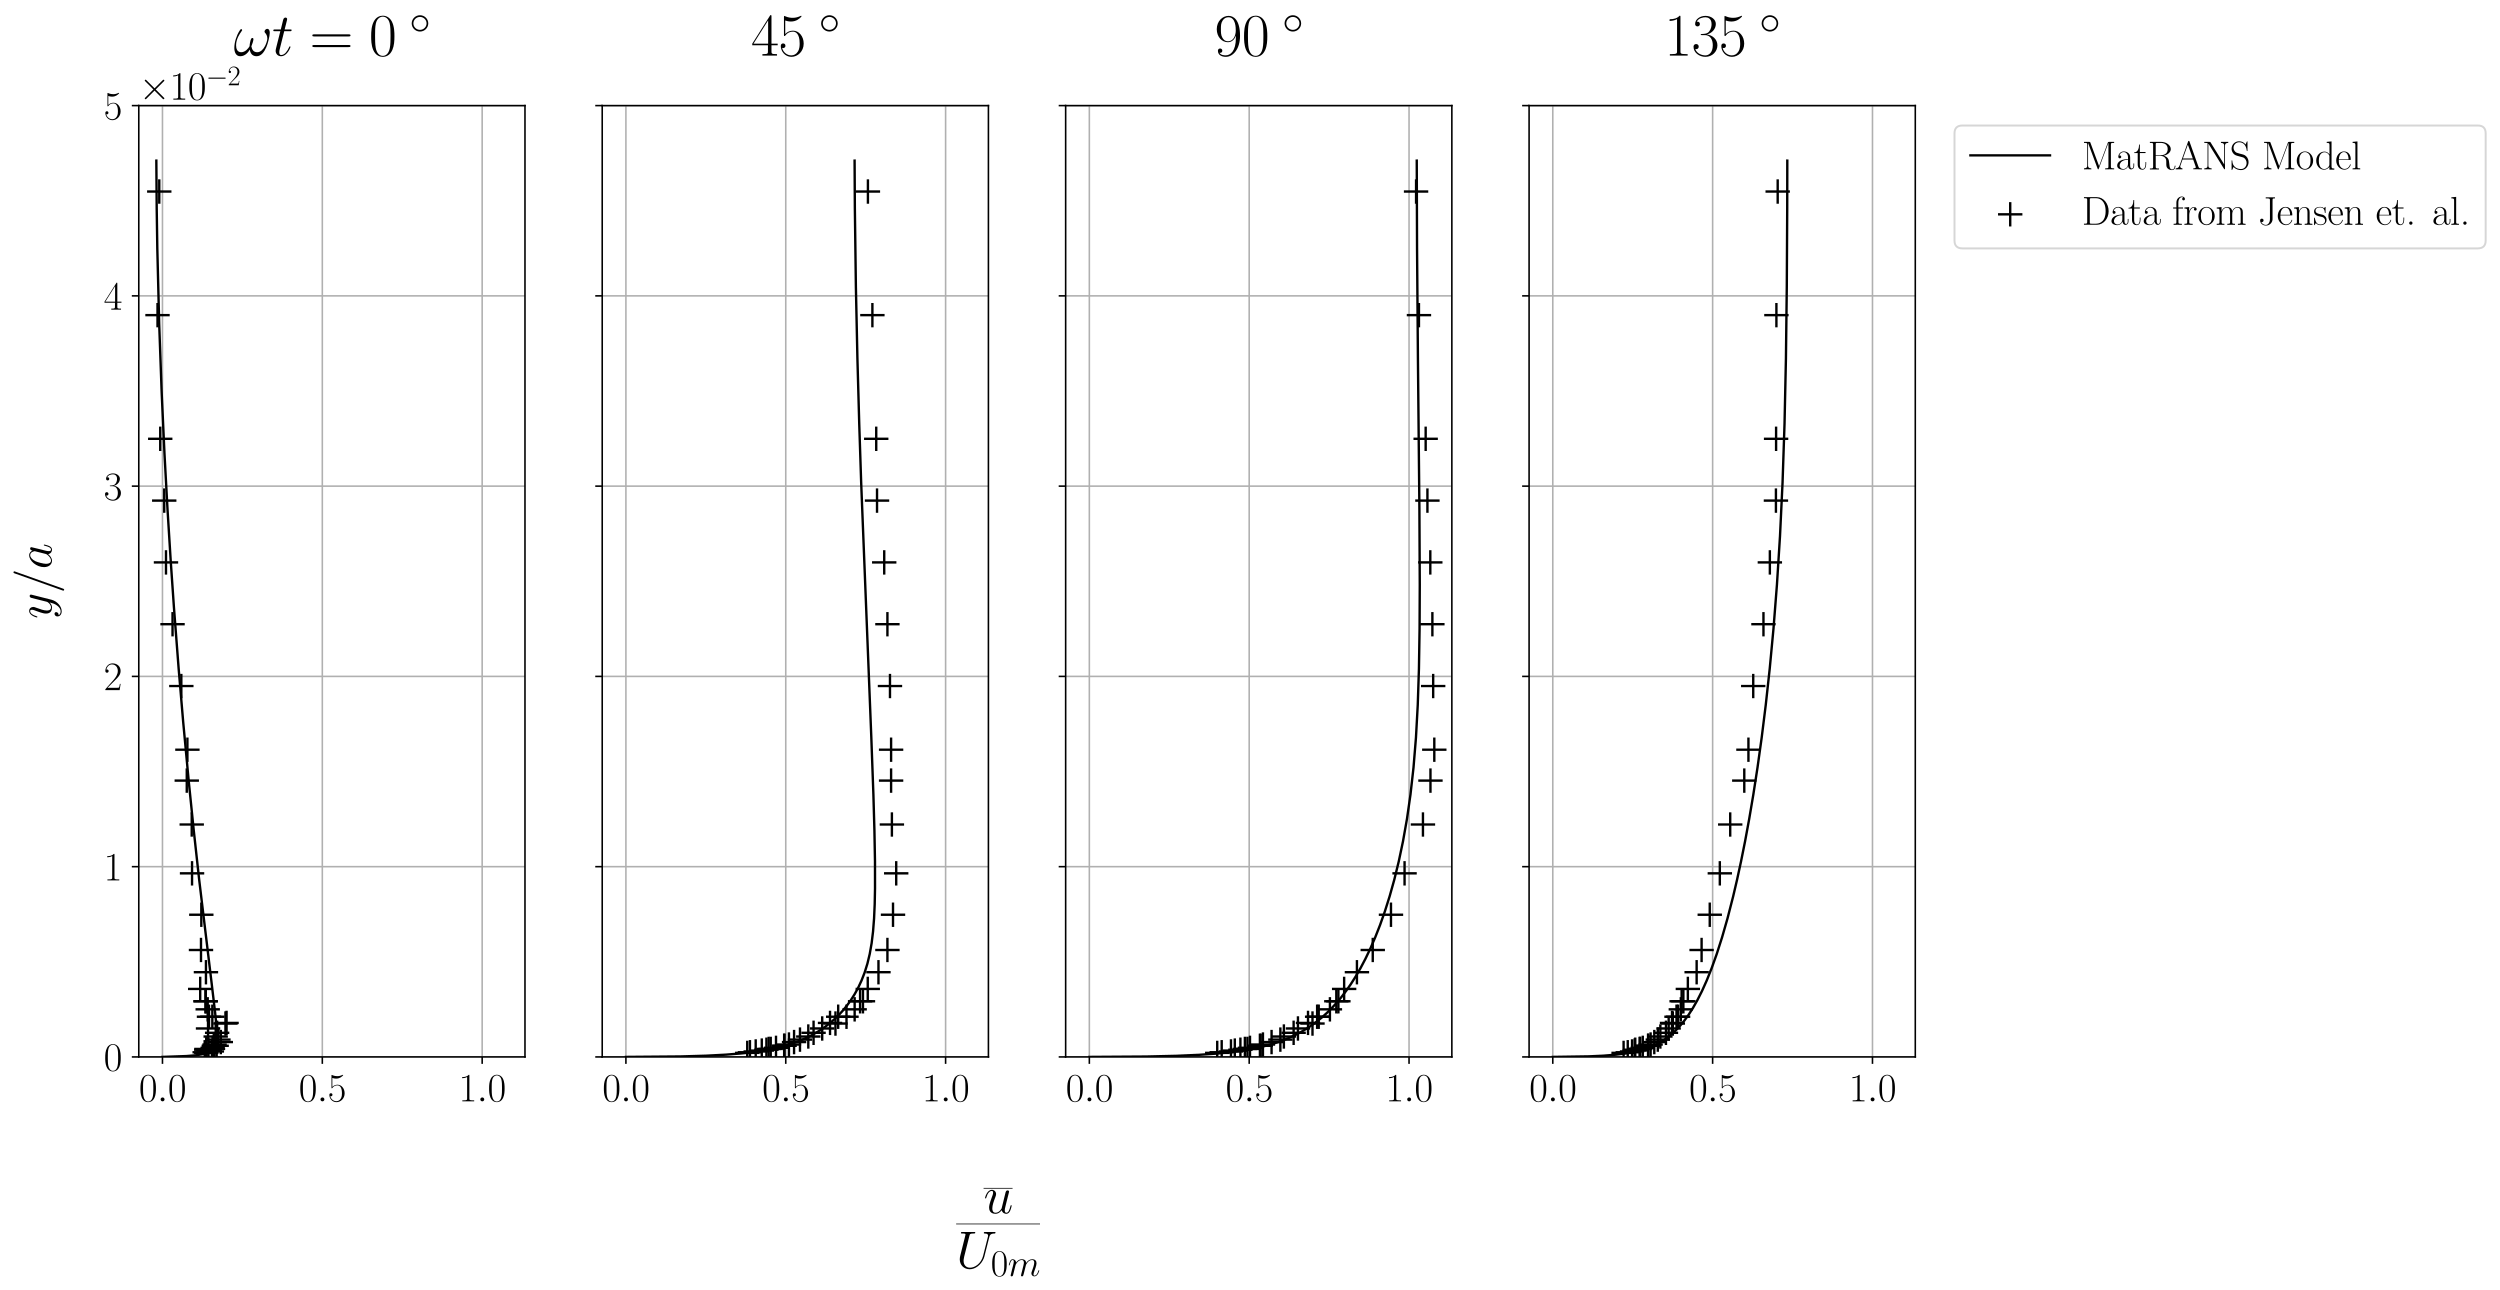 <?xml version="1.0" encoding="utf-8" standalone="no"?>
<!DOCTYPE svg PUBLIC "-//W3C//DTD SVG 1.1//EN"
  "http://www.w3.org/Graphics/SVG/1.1/DTD/svg11.dtd">
<svg xmlns:xlink="http://www.w3.org/1999/xlink" width="1256.397pt" height="648.46pt" viewBox="0 0 1256.397 648.46" xmlns="http://www.w3.org/2000/svg" version="1.1">
 <defs>
  <style type="text/css">*{stroke-linejoin: round; stroke-linecap: butt}</style>
 </defs>
 <g id="figure_1">
  <g id="patch_1">
   <path d="M 0 648.46 
L 1256.397 648.46 
L 1256.397 0 
L 0 0 
z
" style="fill: #ffffff"/>
  </g>
  <g id="axes_1">
   <g id="patch_2">
    <path d="M 69.745 531.159 
L 263.832 531.159 
L 263.832 53.079 
L 69.745 53.079 
z
" style="fill: #ffffff"/>
   </g>
   <g id="matplotlib.axis_1">
    <g id="xtick_1">
     <g id="line2d_1">
      <path d="M 81.65 531.159 
L 81.65 53.079 
" clip-path="url(#p5084972d1d)" style="fill: none; stroke: #b0b0b0; stroke-width: 0.8; stroke-linecap: square"/>
     </g>
     <g id="line2d_2">
      <defs>
       <path id="m29720770c7" d="M 0 0 
L 0 3.5 
" style="stroke: #000000; stroke-width: 0.8"/>
      </defs>
      <g>
       <use xlink:href="#m29720770c7" x="81.65" y="531.159" style="stroke: #000000; stroke-width: 0.8"/>
      </g>
     </g>
     <g id="text_1">
      <!-- $\mathdefault{0.0}$ -->
      <g transform="translate(69.802 553.496) scale(0.2 -0.2)">
       <defs>
        <path id="CMR17-30" d="M 2688 2025 
C 2688 2416 2682 3080 2413 3591 
C 2176 4039 1798 4198 1466 4198 
C 1158 4198 768 4058 525 3597 
C 269 3118 243 2524 243 2025 
C 243 1661 250 1106 448 619 
C 723 -39 1216 -128 1466 -128 
C 1760 -128 2208 -7 2470 600 
C 2662 1042 2688 1559 2688 2025 
z
M 1466 -26 
C 1056 -26 813 325 723 812 
C 653 1188 653 1738 653 2096 
C 653 2588 653 2997 736 3387 
C 858 3929 1216 4096 1466 4096 
C 1728 4096 2067 3923 2189 3400 
C 2272 3036 2278 2607 2278 2096 
C 2278 1680 2278 1169 2202 792 
C 2067 95 1690 -26 1466 -26 
z
" transform="scale(0.016)"/>
        <path id="CMMI12-3a" d="M 1178 307 
C 1178 492 1024 619 870 619 
C 685 619 557 466 557 313 
C 557 128 710 0 864 0 
C 1050 0 1178 153 1178 307 
z
" transform="scale(0.016)"/>
       </defs>
       <use xlink:href="#CMR17-30" transform="scale(0.996)"/>
       <use xlink:href="#CMMI12-3a" transform="translate(45.69 0) scale(0.996)"/>
       <use xlink:href="#CMR17-30" transform="translate(72.788 0) scale(0.996)"/>
      </g>
     </g>
    </g>
    <g id="xtick_2">
     <g id="line2d_3">
      <path d="M 161.983 531.159 
L 161.983 53.079 
" clip-path="url(#p5084972d1d)" style="fill: none; stroke: #b0b0b0; stroke-width: 0.8; stroke-linecap: square"/>
     </g>
     <g id="line2d_4">
      <g>
       <use xlink:href="#m29720770c7" x="161.983" y="531.159" style="stroke: #000000; stroke-width: 0.8"/>
      </g>
     </g>
     <g id="text_2">
      <!-- $\mathdefault{0.5}$ -->
      <g transform="translate(150.136 553.496) scale(0.2 -0.2)">
       <defs>
        <path id="CMR17-35" d="M 730 3692 
C 794 3666 1056 3584 1325 3584 
C 1920 3584 2246 3911 2432 4100 
C 2432 4157 2432 4192 2394 4192 
C 2387 4192 2374 4192 2323 4163 
C 2099 4058 1837 3973 1517 3973 
C 1325 3973 1037 3999 723 4139 
C 653 4171 640 4171 634 4171 
C 602 4171 595 4164 595 4037 
L 595 2203 
C 595 2089 595 2057 659 2057 
C 691 2057 704 2070 736 2114 
C 941 2401 1222 2522 1542 2522 
C 1766 2522 2246 2382 2246 1289 
C 2246 1085 2246 715 2054 421 
C 1894 159 1645 25 1370 25 
C 947 25 518 320 403 814 
C 429 807 480 795 506 795 
C 589 795 749 840 749 1038 
C 749 1210 627 1280 506 1280 
C 358 1280 262 1190 262 1011 
C 262 454 704 -128 1382 -128 
C 2042 -128 2669 440 2669 1264 
C 2669 2030 2170 2624 1549 2624 
C 1222 2624 947 2503 730 2274 
L 730 3692 
z
" transform="scale(0.016)"/>
       </defs>
       <use xlink:href="#CMR17-30" transform="scale(0.996)"/>
       <use xlink:href="#CMMI12-3a" transform="translate(45.69 0) scale(0.996)"/>
       <use xlink:href="#CMR17-35" transform="translate(72.788 0) scale(0.996)"/>
      </g>
     </g>
    </g>
    <g id="xtick_3">
     <g id="line2d_5">
      <path d="M 242.317 531.159 
L 242.317 53.079 
" clip-path="url(#p5084972d1d)" style="fill: none; stroke: #b0b0b0; stroke-width: 0.8; stroke-linecap: square"/>
     </g>
     <g id="line2d_6">
      <g>
       <use xlink:href="#m29720770c7" x="242.317" y="531.159" style="stroke: #000000; stroke-width: 0.8"/>
      </g>
     </g>
     <g id="text_3">
      <!-- $\mathdefault{1.0}$ -->
      <g transform="translate(230.469 553.496) scale(0.2 -0.2)">
       <defs>
        <path id="CMR17-31" d="M 1702 4058 
C 1702 4192 1696 4192 1606 4192 
C 1357 3916 979 3827 621 3827 
C 602 3827 570 3827 563 3808 
C 557 3795 557 3782 557 3648 
C 755 3648 1088 3686 1344 3839 
L 1344 461 
C 1344 236 1331 160 781 160 
L 589 160 
L 589 0 
C 896 0 1216 0 1523 0 
C 1830 0 2150 0 2458 0 
L 2458 160 
L 2266 160 
C 1715 160 1702 230 1702 458 
L 1702 4058 
z
" transform="scale(0.016)"/>
       </defs>
       <use xlink:href="#CMR17-31" transform="scale(0.996)"/>
       <use xlink:href="#CMMI12-3a" transform="translate(45.69 0) scale(0.996)"/>
       <use xlink:href="#CMR17-30" transform="translate(72.788 0) scale(0.996)"/>
      </g>
     </g>
    </g>
   </g>
   <g id="matplotlib.axis_2">
    <g id="ytick_1">
     <g id="line2d_7">
      <path d="M 69.745 531.159 
L 263.832 531.159 
" clip-path="url(#p5084972d1d)" style="fill: none; stroke: #b0b0b0; stroke-width: 0.8; stroke-linecap: square"/>
     </g>
     <g id="line2d_8">
      <defs>
       <path id="m2ee056a478" d="M 0 0 
L -3.5 0 
" style="stroke: #000000; stroke-width: 0.8"/>
      </defs>
      <g>
       <use xlink:href="#m2ee056a478" x="69.745" y="531.159" style="stroke: #000000; stroke-width: 0.8"/>
      </g>
     </g>
     <g id="text_4">
      <!-- $\mathdefault{0}$ -->
      <g transform="translate(52.107 538.077) scale(0.2 -0.2)">
       <use xlink:href="#CMR17-30" transform="scale(0.996)"/>
      </g>
     </g>
    </g>
    <g id="ytick_2">
     <g id="line2d_9">
      <path d="M 69.745 435.543 
L 263.832 435.543 
" clip-path="url(#p5084972d1d)" style="fill: none; stroke: #b0b0b0; stroke-width: 0.8; stroke-linecap: square"/>
     </g>
     <g id="line2d_10">
      <g>
       <use xlink:href="#m2ee056a478" x="69.745" y="435.543" style="stroke: #000000; stroke-width: 0.8"/>
      </g>
     </g>
     <g id="text_5">
      <!-- $\mathdefault{1}$ -->
      <g transform="translate(52.107 442.461) scale(0.2 -0.2)">
       <use xlink:href="#CMR17-31" transform="scale(0.996)"/>
      </g>
     </g>
    </g>
    <g id="ytick_3">
     <g id="line2d_11">
      <path d="M 69.745 339.927 
L 263.832 339.927 
" clip-path="url(#p5084972d1d)" style="fill: none; stroke: #b0b0b0; stroke-width: 0.8; stroke-linecap: square"/>
     </g>
     <g id="line2d_12">
      <g>
       <use xlink:href="#m2ee056a478" x="69.745" y="339.927" style="stroke: #000000; stroke-width: 0.8"/>
      </g>
     </g>
     <g id="text_6">
      <!-- $\mathdefault{2}$ -->
      <g transform="translate(52.107 346.845) scale(0.2 -0.2)">
       <defs>
        <path id="CMR17-32" d="M 2669 989 
L 2554 989 
C 2490 536 2438 459 2413 420 
C 2381 369 1920 369 1830 369 
L 602 369 
C 832 619 1280 1072 1824 1597 
C 2214 1967 2669 2402 2669 3035 
C 2669 3790 2067 4224 1395 4224 
C 691 4224 262 3604 262 3030 
C 262 2780 448 2748 525 2748 
C 589 2748 781 2787 781 3010 
C 781 3207 614 3264 525 3264 
C 486 3264 448 3258 422 3245 
C 544 3790 915 4058 1306 4058 
C 1862 4058 2227 3617 2227 3035 
C 2227 2479 1901 2000 1536 1584 
L 262 146 
L 262 0 
L 2515 0 
L 2669 989 
z
" transform="scale(0.016)"/>
       </defs>
       <use xlink:href="#CMR17-32" transform="scale(0.996)"/>
      </g>
     </g>
    </g>
    <g id="ytick_4">
     <g id="line2d_13">
      <path d="M 69.745 244.311 
L 263.832 244.311 
" clip-path="url(#p5084972d1d)" style="fill: none; stroke: #b0b0b0; stroke-width: 0.8; stroke-linecap: square"/>
     </g>
     <g id="line2d_14">
      <g>
       <use xlink:href="#m2ee056a478" x="69.745" y="244.311" style="stroke: #000000; stroke-width: 0.8"/>
      </g>
     </g>
     <g id="text_7">
      <!-- $\mathdefault{3}$ -->
      <g transform="translate(52.107 251.229) scale(0.2 -0.2)">
       <defs>
        <path id="CMR17-33" d="M 1414 2157 
C 1984 2157 2234 1662 2234 1090 
C 2234 320 1824 25 1453 25 
C 1114 25 563 194 390 693 
C 422 680 454 680 486 680 
C 640 680 755 782 755 948 
C 755 1133 614 1216 486 1216 
C 378 1216 211 1165 211 926 
C 211 335 787 -128 1466 -128 
C 2176 -128 2720 430 2720 1085 
C 2720 1707 2208 2157 1600 2227 
C 2086 2328 2554 2756 2554 3329 
C 2554 3820 2048 4179 1472 4179 
C 890 4179 378 3829 378 3329 
C 378 3110 544 3072 627 3072 
C 762 3072 877 3155 877 3321 
C 877 3486 762 3569 627 3569 
C 602 3569 570 3569 544 3557 
C 730 3959 1235 4032 1459 4032 
C 1683 4032 2106 3925 2106 3320 
C 2106 3143 2080 2828 1862 2550 
C 1670 2304 1453 2304 1242 2284 
C 1210 2284 1062 2269 1037 2269 
C 992 2263 966 2257 966 2208 
C 966 2163 973 2157 1101 2157 
L 1414 2157 
z
" transform="scale(0.016)"/>
       </defs>
       <use xlink:href="#CMR17-33" transform="scale(0.996)"/>
      </g>
     </g>
    </g>
    <g id="ytick_5">
     <g id="line2d_15">
      <path d="M 69.745 148.695 
L 263.832 148.695 
" clip-path="url(#p5084972d1d)" style="fill: none; stroke: #b0b0b0; stroke-width: 0.8; stroke-linecap: square"/>
     </g>
     <g id="line2d_16">
      <g>
       <use xlink:href="#m2ee056a478" x="69.745" y="148.695" style="stroke: #000000; stroke-width: 0.8"/>
      </g>
     </g>
     <g id="text_8">
      <!-- $\mathdefault{4}$ -->
      <g transform="translate(52.107 155.613) scale(0.2 -0.2)">
       <defs>
        <path id="CMR17-34" d="M 2150 4122 
C 2150 4256 2144 4256 2029 4256 
L 128 1254 
L 128 1088 
L 1779 1088 
L 1779 457 
C 1779 224 1766 160 1318 160 
L 1197 160 
L 1197 0 
C 1402 0 1747 0 1965 0 
C 2182 0 2528 0 2733 0 
L 2733 160 
L 2611 160 
C 2163 160 2150 224 2150 457 
L 2150 1088 
L 2803 1088 
L 2803 1254 
L 2150 1254 
L 2150 4122 
z
M 1798 3703 
L 1798 1254 
L 256 1254 
L 1798 3703 
z
" transform="scale(0.016)"/>
       </defs>
       <use xlink:href="#CMR17-34" transform="scale(0.996)"/>
      </g>
     </g>
    </g>
    <g id="ytick_6">
     <g id="line2d_17">
      <path d="M 69.745 53.079 
L 263.832 53.079 
" clip-path="url(#p5084972d1d)" style="fill: none; stroke: #b0b0b0; stroke-width: 0.8; stroke-linecap: square"/>
     </g>
     <g id="line2d_18">
      <g>
       <use xlink:href="#m2ee056a478" x="69.745" y="53.079" style="stroke: #000000; stroke-width: 0.8"/>
      </g>
     </g>
     <g id="text_9">
      <!-- $\mathdefault{5}$ -->
      <g transform="translate(52.107 59.997) scale(0.2 -0.2)">
       <use xlink:href="#CMR17-35" transform="scale(0.996)"/>
      </g>
     </g>
    </g>
    <g id="text_10">
     <!-- $y/a$ -->
     <g transform="translate(25.88 311.009) rotate(-90) scale(0.25 -0.25)">
      <defs>
       <path id="CMMI12-79" d="M 1683 -700 
C 1510 -939 1261 -1152 947 -1152 
C 870 -1152 563 -1152 467 -889 
C 486 -895 518 -895 531 -895 
C 723 -895 851 -729 851 -582 
C 851 -435 730 -384 634 -384 
C 531 -384 307 -458 307 -759 
C 307 -1071 582 -1286 947 -1286 
C 1587 -1286 2234 -700 2413 6 
L 3040 2485 
C 3046 2517 3059 2556 3059 2594 
C 3059 2689 2982 2753 2886 2753 
C 2829 2753 2694 2727 2643 2535 
L 2170 658 
C 2138 543 2138 530 2086 460 
C 1958 281 1747 64 1440 64 
C 1082 64 1050 415 1050 588 
C 1050 952 1222 1443 1395 1903 
C 1466 2088 1504 2178 1504 2305 
C 1504 2574 1312 2816 998 2816 
C 410 2816 173 1890 173 1839 
C 173 1814 198 1782 243 1782 
C 301 1782 307 1807 333 1897 
C 486 2433 730 2689 979 2689 
C 1037 2689 1146 2689 1146 2478 
C 1146 2312 1075 2127 979 1884 
C 666 1047 666 837 666 683 
C 666 77 1101 -64 1421 -64 
C 1606 -64 1837 -6 2061 230 
L 2067 224 
C 1971 -147 1907 -392 1683 -700 
z
" transform="scale(0.016)"/>
       <path id="CMMI12-3d" d="M 2746 4562 
C 2746 4569 2784 4666 2784 4678 
C 2784 4755 2720 4800 2669 4800 
C 2637 4800 2579 4800 2528 4659 
L 384 -1363 
C 384 -1370 346 -1465 346 -1478 
C 346 -1555 410 -1600 461 -1600 
C 499 -1600 557 -1593 602 -1459 
L 2746 4562 
z
" transform="scale(0.016)"/>
       <path id="CMMI12-61" d="M 1926 760 
C 1894 651 1894 639 1805 517 
C 1664 338 1382 64 1082 64 
C 819 64 672 300 672 677 
C 672 1028 870 1743 992 2012 
C 1210 2459 1510 2689 1760 2689 
C 2182 2689 2266 2165 2266 2114 
C 2266 2108 2246 2024 2240 2012 
L 1926 760 
z
M 2336 2395 
C 2266 2561 2093 2816 1760 2816 
C 1037 2816 256 1884 256 939 
C 256 307 627 -64 1062 -64 
C 1414 -64 1715 211 1894 422 
C 1958 45 2259 -64 2451 -64 
C 2643 -64 2797 51 2912 281 
C 3014 498 3104 888 3104 913 
C 3104 945 3078 971 3040 971 
C 2982 971 2976 939 2950 843 
C 2854 466 2733 64 2470 64 
C 2285 64 2272 230 2272 358 
C 2272 505 2291 575 2349 824 
C 2394 984 2426 1124 2477 1309 
C 2714 2267 2771 2497 2771 2535 
C 2771 2625 2701 2695 2605 2695 
C 2400 2695 2349 2472 2336 2395 
z
" transform="scale(0.016)"/>
      </defs>
      <use xlink:href="#CMMI12-79" transform="scale(0.996)"/>
      <use xlink:href="#CMMI12-3d" transform="translate(51.139 0) scale(0.996)"/>
      <use xlink:href="#CMMI12-61" transform="translate(99.914 0) scale(0.996)"/>
     </g>
    </g>
    <g id="text_11">
     <!-- $\times\mathdefault{10^{−2}}\mathdefault{}$ -->
     <g transform="translate(69.745 50.079) scale(0.2 -0.2)">
      <defs>
       <path id="CMSY10-2" d="M 2490 1785 
L 1210 3059 
C 1133 3136 1120 3148 1069 3148 
C 1005 3148 941 3091 941 3020 
C 941 2976 954 2963 1024 2892 
L 2304 1606 
L 1024 320 
C 954 249 941 236 941 192 
C 941 121 1005 64 1069 64 
C 1120 64 1133 76 1210 153 
L 2483 1427 
L 3808 102 
C 3821 96 3866 64 3904 64 
C 3981 64 4032 121 4032 192 
C 4032 204 4032 230 4013 262 
C 4006 275 2989 1280 2669 1606 
L 3840 2777 
C 3872 2816 3968 2899 4000 2937 
C 4006 2950 4032 2976 4032 3020 
C 4032 3091 3981 3148 3904 3148 
C 3853 3148 3827 3123 3757 3052 
L 2490 1785 
z
" transform="scale(0.016)"/>
       <path id="CMSY10-0" d="M 4218 1472 
C 4326 1472 4442 1472 4442 1600 
C 4442 1728 4326 1728 4218 1728 
L 755 1728 
C 646 1728 531 1728 531 1600 
C 531 1472 646 1472 755 1472 
L 4218 1472 
z
" transform="scale(0.016)"/>
      </defs>
      <use xlink:href="#CMSY10-2" transform="scale(0.996)"/>
      <use xlink:href="#CMR17-31" transform="translate(77.487 0) scale(0.996)"/>
      <use xlink:href="#CMR17-30" transform="translate(123.178 0) scale(0.996)"/>
      <use xlink:href="#CMSY10-0" transform="translate(168.868 36.154) scale(0.697)"/>
      <use xlink:href="#CMR17-32" transform="translate(223.109 36.154) scale(0.697)"/>
     </g>
    </g>
   </g>
   <g id="line2d_19">
    <path d="M 81.65 531.159 
L 93.753 530.73 
L 98.307 530.352 
L 101.6 529.846 
L 104.298 529.167 
L 106.124 528.428 
L 107.015 527.891 
L 107.909 527.039 
L 108.506 526.005 
L 108.866 524.747 
L 109.069 522.787 
L 109.07 520.286 
L 108.768 515.582 
L 108.115 508.963 
L 106.19 492.711 
L 100.101 442.155 
L 97.374 417.377 
L 94.858 392.709 
L 92.051 362.726 
L 89.784 336.069 
L 87.407 305.21 
L 85.8 281.981 
L 84.206 256.37 
L 82.667 228.134 
L 81.238 197.004 
L 79.997 162.684 
L 79.054 124.845 
L 78.751 104.495 
L 78.567 80.726 
L 78.567 80.726 
" clip-path="url(#p5084972d1d)" style="fill: none; stroke: #000000; stroke-width: 1.2; stroke-linecap: square"/>
   </g>
   <g id="PathCollection_1">
    <defs>
     <path id="ma0c839f9bb" d="M -6.124 0 
L 6.124 0 
M 0 6.124 
L 0 -6.124 
" style="stroke: #000000; stroke-width: 1.2"/>
    </defs>
    <g clip-path="url(#p5084972d1d)">
     <use xlink:href="#ma0c839f9bb" x="103.661" y="529.14" style="stroke: #000000; stroke-width: 1.2"/>
     <use xlink:href="#ma0c839f9bb" x="102.858" y="528.829" style="stroke: #000000; stroke-width: 1.2"/>
     <use xlink:href="#ma0c839f9bb" x="106.473" y="528.425" style="stroke: #000000; stroke-width: 1.2"/>
     <use xlink:href="#ma0c839f9bb" x="104.786" y="527.99" style="stroke: #000000; stroke-width: 1.2"/>
     <use xlink:href="#ma0c839f9bb" x="103.661" y="527.555" style="stroke: #000000; stroke-width: 1.2"/>
     <use xlink:href="#ma0c839f9bb" x="103.742" y="527.151" style="stroke: #000000; stroke-width: 1.2"/>
     <use xlink:href="#ma0c839f9bb" x="107.035" y="527.151" style="stroke: #000000; stroke-width: 1.2"/>
     <use xlink:href="#ma0c839f9bb" x="106.875" y="526.592" style="stroke: #000000; stroke-width: 1.2"/>
     <use xlink:href="#ma0c839f9bb" x="107.437" y="525.567" style="stroke: #000000; stroke-width: 1.2"/>
     <use xlink:href="#ma0c839f9bb" x="108.883" y="525.567" style="stroke: #000000; stroke-width: 1.2"/>
     <use xlink:href="#ma0c839f9bb" x="107.839" y="524.946" style="stroke: #000000; stroke-width: 1.2"/>
     <use xlink:href="#ma0c839f9bb" x="110.972" y="523.703" style="stroke: #000000; stroke-width: 1.2"/>
     <use xlink:href="#ma0c839f9bb" x="109.767" y="522.461" style="stroke: #000000; stroke-width: 1.2"/>
     <use xlink:href="#ma0c839f9bb" x="108.401" y="520.907" style="stroke: #000000; stroke-width: 1.2"/>
     <use xlink:href="#ma0c839f9bb" x="109.124" y="519.044" style="stroke: #000000; stroke-width: 1.2"/>
     <use xlink:href="#ma0c839f9bb" x="104.545" y="516.869" style="stroke: #000000; stroke-width: 1.2"/>
     <use xlink:href="#ma0c839f9bb" x="113.301" y="514.384" style="stroke: #000000; stroke-width: 1.2"/>
     <use xlink:href="#ma0c839f9bb" x="113.864" y="514.073" style="stroke: #000000; stroke-width: 1.2"/>
     <use xlink:href="#ma0c839f9bb" x="106.714" y="510.967" style="stroke: #000000; stroke-width: 1.2"/>
     <use xlink:href="#ma0c839f9bb" x="105.027" y="510.967" style="stroke: #000000; stroke-width: 1.2"/>
     <use xlink:href="#ma0c839f9bb" x="104.384" y="507.239" style="stroke: #000000; stroke-width: 1.2"/>
     <use xlink:href="#ma0c839f9bb" x="103.26" y="503.201" style="stroke: #000000; stroke-width: 1.2"/>
     <use xlink:href="#ma0c839f9bb" x="103.42" y="503.201" style="stroke: #000000; stroke-width: 1.2"/>
     <use xlink:href="#ma0c839f9bb" x="100.609" y="496.988" style="stroke: #000000; stroke-width: 1.2"/>
     <use xlink:href="#ma0c839f9bb" x="103.501" y="488.601" style="stroke: #000000; stroke-width: 1.2"/>
     <use xlink:href="#ma0c839f9bb" x="101.01" y="477.417" style="stroke: #000000; stroke-width: 1.2"/>
     <use xlink:href="#ma0c839f9bb" x="101.171" y="459.711" style="stroke: #000000; stroke-width: 1.2"/>
     <use xlink:href="#ma0c839f9bb" x="96.512" y="438.898" style="stroke: #000000; stroke-width: 1.2"/>
     <use xlink:href="#ma0c839f9bb" x="96.351" y="414.357" style="stroke: #000000; stroke-width: 1.2"/>
     <use xlink:href="#ma0c839f9bb" x="93.861" y="392.301" style="stroke: #000000; stroke-width: 1.2"/>
     <use xlink:href="#ma0c839f9bb" x="94.182" y="376.769" style="stroke: #000000; stroke-width: 1.2"/>
     <use xlink:href="#ma0c839f9bb" x="91.129" y="344.773" style="stroke: #000000; stroke-width: 1.2"/>
     <use xlink:href="#ma0c839f9bb" x="86.711" y="313.708" style="stroke: #000000; stroke-width: 1.2"/>
     <use xlink:href="#ma0c839f9bb" x="83.417" y="282.644" style="stroke: #000000; stroke-width: 1.2"/>
     <use xlink:href="#ma0c839f9bb" x="82.534" y="251.58" style="stroke: #000000; stroke-width: 1.2"/>
     <use xlink:href="#ma0c839f9bb" x="80.525" y="220.515" style="stroke: #000000; stroke-width: 1.2"/>
     <use xlink:href="#ma0c839f9bb" x="79.16" y="158.387" style="stroke: #000000; stroke-width: 1.2"/>
     <use xlink:href="#ma0c839f9bb" x="80.043" y="96.258" style="stroke: #000000; stroke-width: 1.2"/>
     <use xlink:href="#ma0c839f9bb" x="81.65" y="34.129" style="stroke: #000000; stroke-width: 1.2"/>
    </g>
   </g>
   <g id="patch_3">
    <path d="M 69.745 531.159 
L 69.745 53.079 
" style="fill: none; stroke: #000000; stroke-width: 0.8; stroke-linejoin: miter; stroke-linecap: square"/>
   </g>
   <g id="patch_4">
    <path d="M 263.832 531.159 
L 263.832 53.079 
" style="fill: none; stroke: #000000; stroke-width: 0.8; stroke-linejoin: miter; stroke-linecap: square"/>
   </g>
   <g id="patch_5">
    <path d="M 69.745 531.159 
L 263.832 531.159 
" style="fill: none; stroke: #000000; stroke-width: 0.8; stroke-linejoin: miter; stroke-linecap: square"/>
   </g>
   <g id="patch_6">
    <path d="M 69.745 53.079 
L 263.832 53.079 
" style="fill: none; stroke: #000000; stroke-width: 0.8; stroke-linejoin: miter; stroke-linecap: square"/>
   </g>
   <g id="text_12">
    <!-- $\omega t = 0\:\unit{\degree}$ -->
    <g transform="translate(117.392 27.955) scale(0.3 -0.3)">
     <defs>
      <path id="CMMI12-21" d="M 3802 2395 
C 3802 2580 3750 2816 3526 2816 
C 3398 2816 3251 2657 3251 2529 
C 3251 2472 3277 2434 3328 2376 
C 3424 2268 3546 2096 3546 1797 
C 3546 1567 3405 1204 3302 1007 
C 3123 656 2829 357 2496 357 
C 2093 357 1939 615 1869 975 
C 1939 1143 2086 1560 2086 1728 
C 2086 1798 2061 1856 1978 1856 
C 1933 1856 1882 1831 1850 1779 
C 1760 1638 1677 1129 1683 994 
C 1562 756 1216 357 806 357 
C 378 357 262 733 262 1096 
C 262 1758 678 2338 794 2497 
C 858 2593 902 2657 902 2669 
C 902 2714 877 2784 819 2784 
C 717 2784 685 2701 634 2625 
C 307 2121 77 1414 77 803 
C 77 408 224 -64 704 -64 
C 1235 -64 1568 391 1702 634 
C 1754 275 1946 -64 2413 -64 
C 2899 -64 3206 363 3437 879 
C 3603 1249 3802 2045 3802 2395 
z
" transform="scale(0.016)"/>
      <path id="CMMI12-74" d="M 1286 2566 
L 1875 2566 
C 1997 2566 2061 2566 2061 2681 
C 2061 2752 2022 2752 1894 2752 
L 1331 2752 
L 1568 3692 
C 1594 3781 1594 3794 1594 3840 
C 1594 3943 1510 4000 1427 4000 
C 1376 4000 1229 3981 1178 3775 
L 928 2752 
L 326 2752 
C 198 2752 141 2752 141 2630 
C 141 2566 186 2566 307 2566 
L 877 2566 
L 454 881 
C 403 658 384 594 384 511 
C 384 211 595 -64 954 -64 
C 1600 -64 1946 868 1946 912 
C 1946 951 1920 970 1882 970 
C 1869 970 1843 970 1830 944 
C 1824 938 1818 931 1773 829 
C 1638 511 1344 64 973 64 
C 781 64 768 224 768 364 
C 768 370 768 492 787 568 
L 1286 2566 
z
" transform="scale(0.016)"/>
      <path id="CMR17-3d" d="M 4115 2017 
C 4211 2017 4307 2017 4307 2125 
C 4307 2240 4198 2240 4090 2240 
L 512 2240 
C 403 2240 294 2240 294 2125 
C 294 2017 390 2017 486 2017 
L 4115 2017 
z
M 4090 896 
C 4198 896 4307 896 4307 1011 
C 4307 1119 4211 1119 4115 1119 
L 486 1119 
C 390 1119 294 1119 294 1011 
C 294 896 403 896 512 896 
L 4090 896 
z
" transform="scale(0.016)"/>
      <path id="CMSY10-e" d="M 2842 1600 
C 2842 2277 2272 2828 1600 2828 
C 909 2828 352 2264 352 1600 
C 352 930 909 372 1600 372 
C 2272 372 2842 923 2842 1600 
z
M 1600 628 
C 1043 628 608 1070 608 1600 
C 608 2130 1050 2572 1600 2572 
C 2131 2572 2586 2142 2586 1600 
C 2586 1058 2131 628 1600 628 
z
" transform="scale(0.016)"/>
     </defs>
     <use xlink:href="#CMMI12-21" transform="scale(0.996)"/>
     <use xlink:href="#CMMI12-74" transform="translate(64.318 0) scale(0.996)"/>
     <use xlink:href="#CMR17-3d" transform="translate(127.219 0) scale(0.996)"/>
     <use xlink:href="#CMR17-30" transform="translate(226.607 0) scale(0.996)"/>
     <use xlink:href="#CMSY10-e" transform="translate(294.437 36.154) scale(0.697)"/>
    </g>
   </g>
  </g>
  <g id="axes_2">
   <g id="patch_7">
    <path d="M 302.649 531.159 
L 496.736 531.159 
L 496.736 53.079 
L 302.649 53.079 
z
" style="fill: #ffffff"/>
   </g>
   <g id="matplotlib.axis_3">
    <g id="xtick_4">
     <g id="line2d_20">
      <path d="M 314.554 531.159 
L 314.554 53.079 
" clip-path="url(#p14300d6875)" style="fill: none; stroke: #b0b0b0; stroke-width: 0.8; stroke-linecap: square"/>
     </g>
     <g id="line2d_21">
      <g>
       <use xlink:href="#m29720770c7" x="314.554" y="531.159" style="stroke: #000000; stroke-width: 0.8"/>
      </g>
     </g>
     <g id="text_13">
      <!-- $\mathdefault{0.0}$ -->
      <g transform="translate(302.706 553.496) scale(0.2 -0.2)">
       <use xlink:href="#CMR17-30" transform="scale(0.996)"/>
       <use xlink:href="#CMMI12-3a" transform="translate(45.69 0) scale(0.996)"/>
       <use xlink:href="#CMR17-30" transform="translate(72.788 0) scale(0.996)"/>
      </g>
     </g>
    </g>
    <g id="xtick_5">
     <g id="line2d_22">
      <path d="M 394.888 531.159 
L 394.888 53.079 
" clip-path="url(#p14300d6875)" style="fill: none; stroke: #b0b0b0; stroke-width: 0.8; stroke-linecap: square"/>
     </g>
     <g id="line2d_23">
      <g>
       <use xlink:href="#m29720770c7" x="394.888" y="531.159" style="stroke: #000000; stroke-width: 0.8"/>
      </g>
     </g>
     <g id="text_14">
      <!-- $\mathdefault{0.5}$ -->
      <g transform="translate(383.04 553.496) scale(0.2 -0.2)">
       <use xlink:href="#CMR17-30" transform="scale(0.996)"/>
       <use xlink:href="#CMMI12-3a" transform="translate(45.69 0) scale(0.996)"/>
       <use xlink:href="#CMR17-35" transform="translate(72.788 0) scale(0.996)"/>
      </g>
     </g>
    </g>
    <g id="xtick_6">
     <g id="line2d_24">
      <path d="M 475.221 531.159 
L 475.221 53.079 
" clip-path="url(#p14300d6875)" style="fill: none; stroke: #b0b0b0; stroke-width: 0.8; stroke-linecap: square"/>
     </g>
     <g id="line2d_25">
      <g>
       <use xlink:href="#m29720770c7" x="475.221" y="531.159" style="stroke: #000000; stroke-width: 0.8"/>
      </g>
     </g>
     <g id="text_15">
      <!-- $\mathdefault{1.0}$ -->
      <g transform="translate(463.373 553.496) scale(0.2 -0.2)">
       <use xlink:href="#CMR17-31" transform="scale(0.996)"/>
       <use xlink:href="#CMMI12-3a" transform="translate(45.69 0) scale(0.996)"/>
       <use xlink:href="#CMR17-30" transform="translate(72.788 0) scale(0.996)"/>
      </g>
     </g>
    </g>
   </g>
   <g id="matplotlib.axis_4">
    <g id="ytick_7">
     <g id="line2d_26">
      <path d="M 302.649 531.159 
L 496.736 531.159 
" clip-path="url(#p14300d6875)" style="fill: none; stroke: #b0b0b0; stroke-width: 0.8; stroke-linecap: square"/>
     </g>
     <g id="line2d_27">
      <g>
       <use xlink:href="#m2ee056a478" x="302.649" y="531.159" style="stroke: #000000; stroke-width: 0.8"/>
      </g>
     </g>
    </g>
    <g id="ytick_8">
     <g id="line2d_28">
      <path d="M 302.649 435.543 
L 496.736 435.543 
" clip-path="url(#p14300d6875)" style="fill: none; stroke: #b0b0b0; stroke-width: 0.8; stroke-linecap: square"/>
     </g>
     <g id="line2d_29">
      <g>
       <use xlink:href="#m2ee056a478" x="302.649" y="435.543" style="stroke: #000000; stroke-width: 0.8"/>
      </g>
     </g>
    </g>
    <g id="ytick_9">
     <g id="line2d_30">
      <path d="M 302.649 339.927 
L 496.736 339.927 
" clip-path="url(#p14300d6875)" style="fill: none; stroke: #b0b0b0; stroke-width: 0.8; stroke-linecap: square"/>
     </g>
     <g id="line2d_31">
      <g>
       <use xlink:href="#m2ee056a478" x="302.649" y="339.927" style="stroke: #000000; stroke-width: 0.8"/>
      </g>
     </g>
    </g>
    <g id="ytick_10">
     <g id="line2d_32">
      <path d="M 302.649 244.311 
L 496.736 244.311 
" clip-path="url(#p14300d6875)" style="fill: none; stroke: #b0b0b0; stroke-width: 0.8; stroke-linecap: square"/>
     </g>
     <g id="line2d_33">
      <g>
       <use xlink:href="#m2ee056a478" x="302.649" y="244.311" style="stroke: #000000; stroke-width: 0.8"/>
      </g>
     </g>
    </g>
    <g id="ytick_11">
     <g id="line2d_34">
      <path d="M 302.649 148.695 
L 496.736 148.695 
" clip-path="url(#p14300d6875)" style="fill: none; stroke: #b0b0b0; stroke-width: 0.8; stroke-linecap: square"/>
     </g>
     <g id="line2d_35">
      <g>
       <use xlink:href="#m2ee056a478" x="302.649" y="148.695" style="stroke: #000000; stroke-width: 0.8"/>
      </g>
     </g>
    </g>
    <g id="ytick_12">
     <g id="line2d_36">
      <path d="M 302.649 53.079 
L 496.736 53.079 
" clip-path="url(#p14300d6875)" style="fill: none; stroke: #b0b0b0; stroke-width: 0.8; stroke-linecap: square"/>
     </g>
     <g id="line2d_37">
      <g>
       <use xlink:href="#m2ee056a478" x="302.649" y="53.079" style="stroke: #000000; stroke-width: 0.8"/>
      </g>
     </g>
    </g>
   </g>
   <g id="line2d_38">
    <path d="M 314.554 531.159 
L 342.053 530.927 
L 354.828 530.555 
L 364.761 530.031 
L 372.356 529.416 
L 378.295 528.746 
L 384.003 527.891 
L 389.551 526.799 
L 393.916 525.713 
L 398.237 524.392 
L 401.461 523.218 
L 404.669 521.859 
L 407.873 520.286 
L 411.064 518.464 
L 414.249 516.356 
L 417.411 513.915 
L 419.505 512.078 
L 421.58 510.052 
L 423.628 507.819 
L 425.64 505.356 
L 427.603 502.642 
L 429.498 499.649 
L 431.306 496.349 
L 433 492.711 
L 434.55 488.701 
L 435.924 484.279 
L 437.095 479.404 
L 438.042 474.029 
L 438.762 468.103 
L 439.27 461.57 
L 439.589 454.367 
L 439.747 446.426 
L 439.733 432.963 
L 439.449 417.377 
L 438.934 399.335 
L 437.894 370.779 
L 432.789 242.597 
L 431.813 212.949 
L 430.902 180.263 
L 430.133 144.226 
L 429.613 104.495 
L 429.482 80.726 
L 429.482 80.726 
" clip-path="url(#p14300d6875)" style="fill: none; stroke: #000000; stroke-width: 1.2; stroke-linecap: square"/>
   </g>
   <g id="PathCollection_2">
    <g clip-path="url(#p14300d6875)">
     <use xlink:href="#ma0c839f9bb" x="375.527" y="529.14" style="stroke: #000000; stroke-width: 1.2"/>
     <use xlink:href="#ma0c839f9bb" x="376.893" y="528.829" style="stroke: #000000; stroke-width: 1.2"/>
     <use xlink:href="#ma0c839f9bb" x="379.785" y="528.425" style="stroke: #000000; stroke-width: 1.2"/>
     <use xlink:href="#ma0c839f9bb" x="382.838" y="527.99" style="stroke: #000000; stroke-width: 1.2"/>
     <use xlink:href="#ma0c839f9bb" x="385.167" y="527.555" style="stroke: #000000; stroke-width: 1.2"/>
     <use xlink:href="#ma0c839f9bb" x="387.336" y="527.151" style="stroke: #000000; stroke-width: 1.2"/>
     <use xlink:href="#ma0c839f9bb" x="386.292" y="527.151" style="stroke: #000000; stroke-width: 1.2"/>
     <use xlink:href="#ma0c839f9bb" x="389.987" y="526.592" style="stroke: #000000; stroke-width: 1.2"/>
     <use xlink:href="#ma0c839f9bb" x="394.084" y="525.567" style="stroke: #000000; stroke-width: 1.2"/>
     <use xlink:href="#ma0c839f9bb" x="394.245" y="525.567" style="stroke: #000000; stroke-width: 1.2"/>
     <use xlink:href="#ma0c839f9bb" x="396.494" y="524.946" style="stroke: #000000; stroke-width: 1.2"/>
     <use xlink:href="#ma0c839f9bb" x="399.065" y="523.703" style="stroke: #000000; stroke-width: 1.2"/>
     <use xlink:href="#ma0c839f9bb" x="402.037" y="522.461" style="stroke: #000000; stroke-width: 1.2"/>
     <use xlink:href="#ma0c839f9bb" x="406.215" y="520.907" style="stroke: #000000; stroke-width: 1.2"/>
     <use xlink:href="#ma0c839f9bb" x="408.866" y="519.044" style="stroke: #000000; stroke-width: 1.2"/>
     <use xlink:href="#ma0c839f9bb" x="413.204" y="516.869" style="stroke: #000000; stroke-width: 1.2"/>
     <use xlink:href="#ma0c839f9bb" x="419.871" y="514.384" style="stroke: #000000; stroke-width: 1.2"/>
     <use xlink:href="#ma0c839f9bb" x="417.14" y="514.073" style="stroke: #000000; stroke-width: 1.2"/>
     <use xlink:href="#ma0c839f9bb" x="421.237" y="510.967" style="stroke: #000000; stroke-width: 1.2"/>
     <use xlink:href="#ma0c839f9bb" x="425.414" y="510.967" style="stroke: #000000; stroke-width: 1.2"/>
     <use xlink:href="#ma0c839f9bb" x="429.511" y="507.239" style="stroke: #000000; stroke-width: 1.2"/>
     <use xlink:href="#ma0c839f9bb" x="433.689" y="503.201" style="stroke: #000000; stroke-width: 1.2"/>
     <use xlink:href="#ma0c839f9bb" x="432.243" y="503.201" style="stroke: #000000; stroke-width: 1.2"/>
     <use xlink:href="#ma0c839f9bb" x="436.099" y="496.988" style="stroke: #000000; stroke-width: 1.2"/>
     <use xlink:href="#ma0c839f9bb" x="441.481" y="488.601" style="stroke: #000000; stroke-width: 1.2"/>
     <use xlink:href="#ma0c839f9bb" x="445.98" y="477.417" style="stroke: #000000; stroke-width: 1.2"/>
     <use xlink:href="#ma0c839f9bb" x="448.791" y="459.711" style="stroke: #000000; stroke-width: 1.2"/>
     <use xlink:href="#ma0c839f9bb" x="450.398" y="438.898" style="stroke: #000000; stroke-width: 1.2"/>
     <use xlink:href="#ma0c839f9bb" x="448.229" y="414.357" style="stroke: #000000; stroke-width: 1.2"/>
     <use xlink:href="#ma0c839f9bb" x="447.827" y="392.301" style="stroke: #000000; stroke-width: 1.2"/>
     <use xlink:href="#ma0c839f9bb" x="447.827" y="376.769" style="stroke: #000000; stroke-width: 1.2"/>
     <use xlink:href="#ma0c839f9bb" x="447.265" y="344.773" style="stroke: #000000; stroke-width: 1.2"/>
     <use xlink:href="#ma0c839f9bb" x="445.98" y="313.708" style="stroke: #000000; stroke-width: 1.2"/>
     <use xlink:href="#ma0c839f9bb" x="444.373" y="282.644" style="stroke: #000000; stroke-width: 1.2"/>
     <use xlink:href="#ma0c839f9bb" x="440.758" y="251.58" style="stroke: #000000; stroke-width: 1.2"/>
     <use xlink:href="#ma0c839f9bb" x="440.356" y="220.515" style="stroke: #000000; stroke-width: 1.2"/>
     <use xlink:href="#ma0c839f9bb" x="438.428" y="158.387" style="stroke: #000000; stroke-width: 1.2"/>
     <use xlink:href="#ma0c839f9bb" x="436.179" y="96.258" style="stroke: #000000; stroke-width: 1.2"/>
     <use xlink:href="#ma0c839f9bb" x="436.581" y="34.129" style="stroke: #000000; stroke-width: 1.2"/>
    </g>
   </g>
   <g id="patch_8">
    <path d="M 302.649 531.159 
L 302.649 53.079 
" style="fill: none; stroke: #000000; stroke-width: 0.8; stroke-linejoin: miter; stroke-linecap: square"/>
   </g>
   <g id="patch_9">
    <path d="M 496.736 531.159 
L 496.736 53.079 
" style="fill: none; stroke: #000000; stroke-width: 0.8; stroke-linejoin: miter; stroke-linecap: square"/>
   </g>
   <g id="patch_10">
    <path d="M 302.649 531.159 
L 496.736 531.159 
" style="fill: none; stroke: #000000; stroke-width: 0.8; stroke-linejoin: miter; stroke-linecap: square"/>
   </g>
   <g id="patch_11">
    <path d="M 302.649 53.079 
L 496.736 53.079 
" style="fill: none; stroke: #000000; stroke-width: 0.8; stroke-linejoin: miter; stroke-linecap: square"/>
   </g>
   <g id="text_16">
    <!-- $45\:\unit{\degree}$ -->
    <g transform="translate(377.434 27.955) scale(0.3 -0.3)">
     <use xlink:href="#CMR17-34" transform="scale(0.996)"/>
     <use xlink:href="#CMR17-35" transform="translate(45.69 0) scale(0.996)"/>
     <use xlink:href="#CMSY10-e" transform="translate(113.52 36.154) scale(0.697)"/>
    </g>
   </g>
  </g>
  <g id="axes_3">
   <g id="patch_12">
    <path d="M 535.553 531.159 
L 729.64 531.159 
L 729.64 53.079 
L 535.553 53.079 
z
" style="fill: #ffffff"/>
   </g>
   <g id="matplotlib.axis_5">
    <g id="xtick_7">
     <g id="line2d_39">
      <path d="M 547.459 531.159 
L 547.459 53.079 
" clip-path="url(#p30b3706905)" style="fill: none; stroke: #b0b0b0; stroke-width: 0.8; stroke-linecap: square"/>
     </g>
     <g id="line2d_40">
      <g>
       <use xlink:href="#m29720770c7" x="547.459" y="531.159" style="stroke: #000000; stroke-width: 0.8"/>
      </g>
     </g>
     <g id="text_17">
      <!-- $\mathdefault{0.0}$ -->
      <g transform="translate(535.611 553.496) scale(0.2 -0.2)">
       <use xlink:href="#CMR17-30" transform="scale(0.996)"/>
       <use xlink:href="#CMMI12-3a" transform="translate(45.69 0) scale(0.996)"/>
       <use xlink:href="#CMR17-30" transform="translate(72.788 0) scale(0.996)"/>
      </g>
     </g>
    </g>
    <g id="xtick_8">
     <g id="line2d_41">
      <path d="M 627.792 531.159 
L 627.792 53.079 
" clip-path="url(#p30b3706905)" style="fill: none; stroke: #b0b0b0; stroke-width: 0.8; stroke-linecap: square"/>
     </g>
     <g id="line2d_42">
      <g>
       <use xlink:href="#m29720770c7" x="627.792" y="531.159" style="stroke: #000000; stroke-width: 0.8"/>
      </g>
     </g>
     <g id="text_18">
      <!-- $\mathdefault{0.5}$ -->
      <g transform="translate(615.944 553.496) scale(0.2 -0.2)">
       <use xlink:href="#CMR17-30" transform="scale(0.996)"/>
       <use xlink:href="#CMMI12-3a" transform="translate(45.69 0) scale(0.996)"/>
       <use xlink:href="#CMR17-35" transform="translate(72.788 0) scale(0.996)"/>
      </g>
     </g>
    </g>
    <g id="xtick_9">
     <g id="line2d_43">
      <path d="M 708.126 531.159 
L 708.126 53.079 
" clip-path="url(#p30b3706905)" style="fill: none; stroke: #b0b0b0; stroke-width: 0.8; stroke-linecap: square"/>
     </g>
     <g id="line2d_44">
      <g>
       <use xlink:href="#m29720770c7" x="708.126" y="531.159" style="stroke: #000000; stroke-width: 0.8"/>
      </g>
     </g>
     <g id="text_19">
      <!-- $\mathdefault{1.0}$ -->
      <g transform="translate(696.278 553.496) scale(0.2 -0.2)">
       <use xlink:href="#CMR17-31" transform="scale(0.996)"/>
       <use xlink:href="#CMMI12-3a" transform="translate(45.69 0) scale(0.996)"/>
       <use xlink:href="#CMR17-30" transform="translate(72.788 0) scale(0.996)"/>
      </g>
     </g>
    </g>
   </g>
   <g id="matplotlib.axis_6">
    <g id="ytick_13">
     <g id="line2d_45">
      <path d="M 535.553 531.159 
L 729.64 531.159 
" clip-path="url(#p30b3706905)" style="fill: none; stroke: #b0b0b0; stroke-width: 0.8; stroke-linecap: square"/>
     </g>
     <g id="line2d_46">
      <g>
       <use xlink:href="#m2ee056a478" x="535.553" y="531.159" style="stroke: #000000; stroke-width: 0.8"/>
      </g>
     </g>
    </g>
    <g id="ytick_14">
     <g id="line2d_47">
      <path d="M 535.553 435.543 
L 729.64 435.543 
" clip-path="url(#p30b3706905)" style="fill: none; stroke: #b0b0b0; stroke-width: 0.8; stroke-linecap: square"/>
     </g>
     <g id="line2d_48">
      <g>
       <use xlink:href="#m2ee056a478" x="535.553" y="435.543" style="stroke: #000000; stroke-width: 0.8"/>
      </g>
     </g>
    </g>
    <g id="ytick_15">
     <g id="line2d_49">
      <path d="M 535.553 339.927 
L 729.64 339.927 
" clip-path="url(#p30b3706905)" style="fill: none; stroke: #b0b0b0; stroke-width: 0.8; stroke-linecap: square"/>
     </g>
     <g id="line2d_50">
      <g>
       <use xlink:href="#m2ee056a478" x="535.553" y="339.927" style="stroke: #000000; stroke-width: 0.8"/>
      </g>
     </g>
    </g>
    <g id="ytick_16">
     <g id="line2d_51">
      <path d="M 535.553 244.311 
L 729.64 244.311 
" clip-path="url(#p30b3706905)" style="fill: none; stroke: #b0b0b0; stroke-width: 0.8; stroke-linecap: square"/>
     </g>
     <g id="line2d_52">
      <g>
       <use xlink:href="#m2ee056a478" x="535.553" y="244.311" style="stroke: #000000; stroke-width: 0.8"/>
      </g>
     </g>
    </g>
    <g id="ytick_17">
     <g id="line2d_53">
      <path d="M 535.553 148.695 
L 729.64 148.695 
" clip-path="url(#p30b3706905)" style="fill: none; stroke: #b0b0b0; stroke-width: 0.8; stroke-linecap: square"/>
     </g>
     <g id="line2d_54">
      <g>
       <use xlink:href="#m2ee056a478" x="535.553" y="148.695" style="stroke: #000000; stroke-width: 0.8"/>
      </g>
     </g>
    </g>
    <g id="ytick_18">
     <g id="line2d_55">
      <path d="M 535.553 53.079 
L 729.64 53.079 
" clip-path="url(#p30b3706905)" style="fill: none; stroke: #b0b0b0; stroke-width: 0.8; stroke-linecap: square"/>
     </g>
     <g id="line2d_56">
      <g>
       <use xlink:href="#m2ee056a478" x="535.553" y="53.079" style="stroke: #000000; stroke-width: 0.8"/>
      </g>
     </g>
    </g>
   </g>
   <g id="line2d_57">
    <path d="M 547.459 531.159 
L 576.118 530.97 
L 591.217 530.616 
L 602.487 530.117 
L 610.943 529.531 
L 617.485 528.893 
L 623.722 528.079 
L 629.753 527.039 
L 634.476 526.005 
L 639.139 524.747 
L 643.766 523.218 
L 647.222 521.859 
L 650.678 520.286 
L 654.135 518.464 
L 657.603 516.356 
L 661.085 513.915 
L 664.588 511.09 
L 666.936 508.963 
L 669.296 506.618 
L 671.67 504.032 
L 674.056 501.182 
L 676.457 498.039 
L 678.872 494.575 
L 681.3 490.755 
L 683.74 486.544 
L 686.189 481.901 
L 688.643 476.782 
L 691.097 471.138 
L 693.542 464.916 
L 695.968 458.056 
L 698.359 450.493 
L 700.694 442.155 
L 702.947 432.963 
L 705.085 422.828 
L 707.067 411.654 
L 708.845 399.335 
L 710.368 385.753 
L 711.595 370.779 
L 712.502 354.27 
L 713.099 336.069 
L 713.42 316.002 
L 713.515 293.879 
L 713.337 256.37 
L 712.589 180.263 
L 712.149 124.845 
L 711.999 80.726 
L 711.999 80.726 
" clip-path="url(#p30b3706905)" style="fill: none; stroke: #000000; stroke-width: 1.2; stroke-linecap: square"/>
   </g>
   <g id="PathCollection_3">
    <g clip-path="url(#p30b3706905)">
     <use xlink:href="#ma0c839f9bb" x="611.725" y="529.14" style="stroke: #000000; stroke-width: 1.2"/>
     <use xlink:href="#ma0c839f9bb" x="613.975" y="528.829" style="stroke: #000000; stroke-width: 1.2"/>
     <use xlink:href="#ma0c839f9bb" x="618.634" y="528.425" style="stroke: #000000; stroke-width: 1.2"/>
     <use xlink:href="#ma0c839f9bb" x="620.562" y="527.99" style="stroke: #000000; stroke-width: 1.2"/>
     <use xlink:href="#ma0c839f9bb" x="623.374" y="527.555" style="stroke: #000000; stroke-width: 1.2"/>
     <use xlink:href="#ma0c839f9bb" x="626.908" y="527.151" style="stroke: #000000; stroke-width: 1.2"/>
     <use xlink:href="#ma0c839f9bb" x="625.623" y="527.151" style="stroke: #000000; stroke-width: 1.2"/>
     <use xlink:href="#ma0c839f9bb" x="628.194" y="526.592" style="stroke: #000000; stroke-width: 1.2"/>
     <use xlink:href="#ma0c839f9bb" x="633.174" y="525.567" style="stroke: #000000; stroke-width: 1.2"/>
     <use xlink:href="#ma0c839f9bb" x="633.576" y="525.567" style="stroke: #000000; stroke-width: 1.2"/>
     <use xlink:href="#ma0c839f9bb" x="634.701" y="524.946" style="stroke: #000000; stroke-width: 1.2"/>
     <use xlink:href="#ma0c839f9bb" x="639.039" y="523.703" style="stroke: #000000; stroke-width: 1.2"/>
     <use xlink:href="#ma0c839f9bb" x="643.457" y="522.461" style="stroke: #000000; stroke-width: 1.2"/>
     <use xlink:href="#ma0c839f9bb" x="645.224" y="520.907" style="stroke: #000000; stroke-width: 1.2"/>
     <use xlink:href="#ma0c839f9bb" x="650.125" y="519.044" style="stroke: #000000; stroke-width: 1.2"/>
     <use xlink:href="#ma0c839f9bb" x="652.294" y="516.869" style="stroke: #000000; stroke-width: 1.2"/>
     <use xlink:href="#ma0c839f9bb" x="659.604" y="514.384" style="stroke: #000000; stroke-width: 1.2"/>
     <use xlink:href="#ma0c839f9bb" x="657.355" y="514.073" style="stroke: #000000; stroke-width: 1.2"/>
     <use xlink:href="#ma0c839f9bb" x="661.934" y="510.967" style="stroke: #000000; stroke-width: 1.2"/>
     <use xlink:href="#ma0c839f9bb" x="662.737" y="510.967" style="stroke: #000000; stroke-width: 1.2"/>
     <use xlink:href="#ma0c839f9bb" x="668.36" y="507.239" style="stroke: #000000; stroke-width: 1.2"/>
     <use xlink:href="#ma0c839f9bb" x="672.618" y="503.201" style="stroke: #000000; stroke-width: 1.2"/>
     <use xlink:href="#ma0c839f9bb" x="671.574" y="503.201" style="stroke: #000000; stroke-width: 1.2"/>
     <use xlink:href="#ma0c839f9bb" x="675.51" y="496.988" style="stroke: #000000; stroke-width: 1.2"/>
     <use xlink:href="#ma0c839f9bb" x="681.937" y="488.601" style="stroke: #000000; stroke-width: 1.2"/>
     <use xlink:href="#ma0c839f9bb" x="689.89" y="477.417" style="stroke: #000000; stroke-width: 1.2"/>
     <use xlink:href="#ma0c839f9bb" x="699.048" y="459.711" style="stroke: #000000; stroke-width: 1.2"/>
     <use xlink:href="#ma0c839f9bb" x="705.876" y="438.898" style="stroke: #000000; stroke-width: 1.2"/>
     <use xlink:href="#ma0c839f9bb" x="715.115" y="414.357" style="stroke: #000000; stroke-width: 1.2"/>
     <use xlink:href="#ma0c839f9bb" x="718.89" y="392.301" style="stroke: #000000; stroke-width: 1.2"/>
     <use xlink:href="#ma0c839f9bb" x="720.818" y="376.769" style="stroke: #000000; stroke-width: 1.2"/>
     <use xlink:href="#ma0c839f9bb" x="720.256" y="344.773" style="stroke: #000000; stroke-width: 1.2"/>
     <use xlink:href="#ma0c839f9bb" x="719.854" y="313.708" style="stroke: #000000; stroke-width: 1.2"/>
     <use xlink:href="#ma0c839f9bb" x="718.81" y="282.644" style="stroke: #000000; stroke-width: 1.2"/>
     <use xlink:href="#ma0c839f9bb" x="717.364" y="251.58" style="stroke: #000000; stroke-width: 1.2"/>
     <use xlink:href="#ma0c839f9bb" x="716.48" y="220.515" style="stroke: #000000; stroke-width: 1.2"/>
     <use xlink:href="#ma0c839f9bb" x="713.106" y="158.387" style="stroke: #000000; stroke-width: 1.2"/>
     <use xlink:href="#ma0c839f9bb" x="711.66" y="96.258" style="stroke: #000000; stroke-width: 1.2"/>
     <use xlink:href="#ma0c839f9bb" x="712.303" y="34.129" style="stroke: #000000; stroke-width: 1.2"/>
    </g>
   </g>
   <g id="patch_13">
    <path d="M 535.553 531.159 
L 535.553 53.079 
" style="fill: none; stroke: #000000; stroke-width: 0.8; stroke-linejoin: miter; stroke-linecap: square"/>
   </g>
   <g id="patch_14">
    <path d="M 729.64 531.159 
L 729.64 53.079 
" style="fill: none; stroke: #000000; stroke-width: 0.8; stroke-linejoin: miter; stroke-linecap: square"/>
   </g>
   <g id="patch_15">
    <path d="M 535.553 531.159 
L 729.64 531.159 
" style="fill: none; stroke: #000000; stroke-width: 0.8; stroke-linejoin: miter; stroke-linecap: square"/>
   </g>
   <g id="patch_16">
    <path d="M 535.553 53.079 
L 729.64 53.079 
" style="fill: none; stroke: #000000; stroke-width: 0.8; stroke-linejoin: miter; stroke-linecap: square"/>
   </g>
   <g id="text_20">
    <!-- $90\:\unit{\degree}$ -->
    <g transform="translate(610.338 27.955) scale(0.3 -0.3)">
     <defs>
      <path id="CMR17-39" d="M 2253 1864 
C 2253 464 1670 31 1190 31 
C 1043 31 685 31 538 294 
C 704 268 826 357 826 518 
C 826 692 685 749 595 749 
C 538 749 365 723 365 506 
C 365 71 742 -128 1203 -128 
C 1939 -128 2688 674 2688 2073 
C 2688 3817 1971 4179 1485 4179 
C 851 4179 243 3628 243 2778 
C 243 1991 762 1408 1414 1408 
C 1952 1408 2189 1903 2253 2112 
L 2253 1864 
z
M 1427 1510 
C 1254 1510 1011 1542 813 1922 
C 678 2169 678 2461 678 2771 
C 678 3146 678 3405 858 3684 
C 947 3817 1114 4032 1485 4032 
C 2240 4032 2240 2885 2240 2632 
C 2240 2182 2035 1510 1427 1510 
z
" transform="scale(0.016)"/>
     </defs>
     <use xlink:href="#CMR17-39" transform="scale(0.996)"/>
     <use xlink:href="#CMR17-30" transform="translate(45.69 0) scale(0.996)"/>
     <use xlink:href="#CMSY10-e" transform="translate(113.52 36.154) scale(0.697)"/>
    </g>
   </g>
  </g>
  <g id="axes_4">
   <g id="patch_17">
    <path d="M 768.458 531.159 
L 962.545 531.159 
L 962.545 53.079 
L 768.458 53.079 
z
" style="fill: #ffffff"/>
   </g>
   <g id="matplotlib.axis_7">
    <g id="xtick_10">
     <g id="line2d_58">
      <path d="M 780.363 531.159 
L 780.363 53.079 
" clip-path="url(#p471df3da73)" style="fill: none; stroke: #b0b0b0; stroke-width: 0.8; stroke-linecap: square"/>
     </g>
     <g id="line2d_59">
      <g>
       <use xlink:href="#m29720770c7" x="780.363" y="531.159" style="stroke: #000000; stroke-width: 0.8"/>
      </g>
     </g>
     <g id="text_21">
      <!-- $\mathdefault{0.0}$ -->
      <g transform="translate(768.515 553.496) scale(0.2 -0.2)">
       <use xlink:href="#CMR17-30" transform="scale(0.996)"/>
       <use xlink:href="#CMMI12-3a" transform="translate(45.69 0) scale(0.996)"/>
       <use xlink:href="#CMR17-30" transform="translate(72.788 0) scale(0.996)"/>
      </g>
     </g>
    </g>
    <g id="xtick_11">
     <g id="line2d_60">
      <path d="M 860.696 531.159 
L 860.696 53.079 
" clip-path="url(#p471df3da73)" style="fill: none; stroke: #b0b0b0; stroke-width: 0.8; stroke-linecap: square"/>
     </g>
     <g id="line2d_61">
      <g>
       <use xlink:href="#m29720770c7" x="860.696" y="531.159" style="stroke: #000000; stroke-width: 0.8"/>
      </g>
     </g>
     <g id="text_22">
      <!-- $\mathdefault{0.5}$ -->
      <g transform="translate(848.849 553.496) scale(0.2 -0.2)">
       <use xlink:href="#CMR17-30" transform="scale(0.996)"/>
       <use xlink:href="#CMMI12-3a" transform="translate(45.69 0) scale(0.996)"/>
       <use xlink:href="#CMR17-35" transform="translate(72.788 0) scale(0.996)"/>
      </g>
     </g>
    </g>
    <g id="xtick_12">
     <g id="line2d_62">
      <path d="M 941.03 531.159 
L 941.03 53.079 
" clip-path="url(#p471df3da73)" style="fill: none; stroke: #b0b0b0; stroke-width: 0.8; stroke-linecap: square"/>
     </g>
     <g id="line2d_63">
      <g>
       <use xlink:href="#m29720770c7" x="941.03" y="531.159" style="stroke: #000000; stroke-width: 0.8"/>
      </g>
     </g>
     <g id="text_23">
      <!-- $\mathdefault{1.0}$ -->
      <g transform="translate(929.182 553.496) scale(0.2 -0.2)">
       <use xlink:href="#CMR17-31" transform="scale(0.996)"/>
       <use xlink:href="#CMMI12-3a" transform="translate(45.69 0) scale(0.996)"/>
       <use xlink:href="#CMR17-30" transform="translate(72.788 0) scale(0.996)"/>
      </g>
     </g>
    </g>
   </g>
   <g id="matplotlib.axis_8">
    <g id="ytick_19">
     <g id="line2d_64">
      <path d="M 768.458 531.159 
L 962.545 531.159 
" clip-path="url(#p471df3da73)" style="fill: none; stroke: #b0b0b0; stroke-width: 0.8; stroke-linecap: square"/>
     </g>
     <g id="line2d_65">
      <g>
       <use xlink:href="#m2ee056a478" x="768.458" y="531.159" style="stroke: #000000; stroke-width: 0.8"/>
      </g>
     </g>
    </g>
    <g id="ytick_20">
     <g id="line2d_66">
      <path d="M 768.458 435.543 
L 962.545 435.543 
" clip-path="url(#p471df3da73)" style="fill: none; stroke: #b0b0b0; stroke-width: 0.8; stroke-linecap: square"/>
     </g>
     <g id="line2d_67">
      <g>
       <use xlink:href="#m2ee056a478" x="768.458" y="435.543" style="stroke: #000000; stroke-width: 0.8"/>
      </g>
     </g>
    </g>
    <g id="ytick_21">
     <g id="line2d_68">
      <path d="M 768.458 339.927 
L 962.545 339.927 
" clip-path="url(#p471df3da73)" style="fill: none; stroke: #b0b0b0; stroke-width: 0.8; stroke-linecap: square"/>
     </g>
     <g id="line2d_69">
      <g>
       <use xlink:href="#m2ee056a478" x="768.458" y="339.927" style="stroke: #000000; stroke-width: 0.8"/>
      </g>
     </g>
    </g>
    <g id="ytick_22">
     <g id="line2d_70">
      <path d="M 768.458 244.311 
L 962.545 244.311 
" clip-path="url(#p471df3da73)" style="fill: none; stroke: #b0b0b0; stroke-width: 0.8; stroke-linecap: square"/>
     </g>
     <g id="line2d_71">
      <g>
       <use xlink:href="#m2ee056a478" x="768.458" y="244.311" style="stroke: #000000; stroke-width: 0.8"/>
      </g>
     </g>
    </g>
    <g id="ytick_23">
     <g id="line2d_72">
      <path d="M 768.458 148.695 
L 962.545 148.695 
" clip-path="url(#p471df3da73)" style="fill: none; stroke: #b0b0b0; stroke-width: 0.8; stroke-linecap: square"/>
     </g>
     <g id="line2d_73">
      <g>
       <use xlink:href="#m2ee056a478" x="768.458" y="148.695" style="stroke: #000000; stroke-width: 0.8"/>
      </g>
     </g>
    </g>
    <g id="ytick_24">
     <g id="line2d_74">
      <path d="M 768.458 53.079 
L 962.545 53.079 
" clip-path="url(#p471df3da73)" style="fill: none; stroke: #b0b0b0; stroke-width: 0.8; stroke-linecap: square"/>
     </g>
     <g id="line2d_75">
      <g>
       <use xlink:href="#m2ee056a478" x="768.458" y="53.079" style="stroke: #000000; stroke-width: 0.8"/>
      </g>
     </g>
    </g>
   </g>
   <g id="line2d_76">
    <path d="M 780.363 531.159 
L 798.493 530.881 
L 805.716 530.555 
L 812.17 530.031 
L 817.048 529.416 
L 820.832 528.746 
L 824.439 527.891 
L 827.927 526.799 
L 830.663 525.713 
L 833.372 524.392 
L 836.073 522.787 
L 838.103 521.36 
L 840.145 519.708 
L 842.206 517.796 
L 844.293 515.582 
L 846.412 513.019 
L 848.57 510.052 
L 850.776 506.618 
L 853.035 502.642 
L 855.357 498.039 
L 857.749 492.711 
L 860.218 486.544 
L 862.773 479.404 
L 865.42 471.138 
L 868.166 461.57 
L 871.012 450.493 
L 872.965 442.155 
L 874.96 432.963 
L 876.994 422.828 
L 879.059 411.654 
L 881.148 399.335 
L 883.247 385.753 
L 885.337 370.779 
L 887.394 354.27 
L 889.387 336.069 
L 891.276 316.002 
L 893.014 293.879 
L 894.55 269.488 
L 895.834 242.597 
L 896.831 212.949 
L 897.532 180.263 
L 897.965 144.226 
L 898.18 104.495 
L 898.222 80.726 
L 898.222 80.726 
" clip-path="url(#p471df3da73)" style="fill: none; stroke: #000000; stroke-width: 1.2; stroke-linecap: square"/>
   </g>
   <g id="PathCollection_4">
    <g clip-path="url(#p471df3da73)">
     <use xlink:href="#ma0c839f9bb" x="815.951" y="529.14" style="stroke: #000000; stroke-width: 1.2"/>
     <use xlink:href="#ma0c839f9bb" x="818.039" y="528.829" style="stroke: #000000; stroke-width: 1.2"/>
     <use xlink:href="#ma0c839f9bb" x="820.208" y="528.425" style="stroke: #000000; stroke-width: 1.2"/>
     <use xlink:href="#ma0c839f9bb" x="821.494" y="527.99" style="stroke: #000000; stroke-width: 1.2"/>
     <use xlink:href="#ma0c839f9bb" x="821.815" y="527.555" style="stroke: #000000; stroke-width: 1.2"/>
     <use xlink:href="#ma0c839f9bb" x="824.305" y="527.151" style="stroke: #000000; stroke-width: 1.2"/>
     <use xlink:href="#ma0c839f9bb" x="823.984" y="527.151" style="stroke: #000000; stroke-width: 1.2"/>
     <use xlink:href="#ma0c839f9bb" x="825.591" y="526.592" style="stroke: #000000; stroke-width: 1.2"/>
     <use xlink:href="#ma0c839f9bb" x="828.322" y="525.567" style="stroke: #000000; stroke-width: 1.2"/>
     <use xlink:href="#ma0c839f9bb" x="828.242" y="525.567" style="stroke: #000000; stroke-width: 1.2"/>
     <use xlink:href="#ma0c839f9bb" x="829.527" y="524.946" style="stroke: #000000; stroke-width: 1.2"/>
     <use xlink:href="#ma0c839f9bb" x="831.375" y="523.703" style="stroke: #000000; stroke-width: 1.2"/>
     <use xlink:href="#ma0c839f9bb" x="833.142" y="522.461" style="stroke: #000000; stroke-width: 1.2"/>
     <use xlink:href="#ma0c839f9bb" x="834.427" y="520.907" style="stroke: #000000; stroke-width: 1.2"/>
     <use xlink:href="#ma0c839f9bb" x="837.239" y="519.044" style="stroke: #000000; stroke-width: 1.2"/>
     <use xlink:href="#ma0c839f9bb" x="838.605" y="516.869" style="stroke: #000000; stroke-width: 1.2"/>
     <use xlink:href="#ma0c839f9bb" x="840.693" y="514.384" style="stroke: #000000; stroke-width: 1.2"/>
     <use xlink:href="#ma0c839f9bb" x="840.292" y="514.073" style="stroke: #000000; stroke-width: 1.2"/>
     <use xlink:href="#ma0c839f9bb" x="843.344" y="510.967" style="stroke: #000000; stroke-width: 1.2"/>
     <use xlink:href="#ma0c839f9bb" x="842.541" y="510.967" style="stroke: #000000; stroke-width: 1.2"/>
     <use xlink:href="#ma0c839f9bb" x="844.71" y="507.239" style="stroke: #000000; stroke-width: 1.2"/>
     <use xlink:href="#ma0c839f9bb" x="845.112" y="503.201" style="stroke: #000000; stroke-width: 1.2"/>
     <use xlink:href="#ma0c839f9bb" x="845.995" y="503.201" style="stroke: #000000; stroke-width: 1.2"/>
     <use xlink:href="#ma0c839f9bb" x="848.245" y="496.988" style="stroke: #000000; stroke-width: 1.2"/>
     <use xlink:href="#ma0c839f9bb" x="852.663" y="488.601" style="stroke: #000000; stroke-width: 1.2"/>
     <use xlink:href="#ma0c839f9bb" x="855.153" y="477.417" style="stroke: #000000; stroke-width: 1.2"/>
     <use xlink:href="#ma0c839f9bb" x="859.25" y="459.711" style="stroke: #000000; stroke-width: 1.2"/>
     <use xlink:href="#ma0c839f9bb" x="864.311" y="438.898" style="stroke: #000000; stroke-width: 1.2"/>
     <use xlink:href="#ma0c839f9bb" x="869.533" y="414.357" style="stroke: #000000; stroke-width: 1.2"/>
     <use xlink:href="#ma0c839f9bb" x="876.602" y="392.301" style="stroke: #000000; stroke-width: 1.2"/>
     <use xlink:href="#ma0c839f9bb" x="878.691" y="376.769" style="stroke: #000000; stroke-width: 1.2"/>
     <use xlink:href="#ma0c839f9bb" x="881.101" y="344.773" style="stroke: #000000; stroke-width: 1.2"/>
     <use xlink:href="#ma0c839f9bb" x="886.242" y="313.708" style="stroke: #000000; stroke-width: 1.2"/>
     <use xlink:href="#ma0c839f9bb" x="889.456" y="282.644" style="stroke: #000000; stroke-width: 1.2"/>
     <use xlink:href="#ma0c839f9bb" x="892.508" y="251.58" style="stroke: #000000; stroke-width: 1.2"/>
     <use xlink:href="#ma0c839f9bb" x="892.589" y="220.515" style="stroke: #000000; stroke-width: 1.2"/>
     <use xlink:href="#ma0c839f9bb" x="892.749" y="158.387" style="stroke: #000000; stroke-width: 1.2"/>
     <use xlink:href="#ma0c839f9bb" x="893.392" y="96.258" style="stroke: #000000; stroke-width: 1.2"/>
     <use xlink:href="#ma0c839f9bb" x="891.625" y="34.129" style="stroke: #000000; stroke-width: 1.2"/>
    </g>
   </g>
   <g id="patch_18">
    <path d="M 768.458 531.159 
L 768.458 53.079 
" style="fill: none; stroke: #000000; stroke-width: 0.8; stroke-linejoin: miter; stroke-linecap: square"/>
   </g>
   <g id="patch_19">
    <path d="M 962.545 531.159 
L 962.545 53.079 
" style="fill: none; stroke: #000000; stroke-width: 0.8; stroke-linejoin: miter; stroke-linecap: square"/>
   </g>
   <g id="patch_20">
    <path d="M 768.458 531.159 
L 962.545 531.159 
" style="fill: none; stroke: #000000; stroke-width: 0.8; stroke-linejoin: miter; stroke-linecap: square"/>
   </g>
   <g id="patch_21">
    <path d="M 768.458 53.079 
L 962.545 53.079 
" style="fill: none; stroke: #000000; stroke-width: 0.8; stroke-linejoin: miter; stroke-linecap: square"/>
   </g>
   <g id="text_24">
    <!-- $135\:\unit{\degree}$ -->
    <g transform="translate(836.389 27.955) scale(0.3 -0.3)">
     <use xlink:href="#CMR17-31" transform="scale(0.996)"/>
     <use xlink:href="#CMR17-33" transform="translate(45.69 0) scale(0.996)"/>
     <use xlink:href="#CMR17-35" transform="translate(91.381 0) scale(0.996)"/>
     <use xlink:href="#CMSY10-e" transform="translate(159.211 36.154) scale(0.697)"/>
    </g>
   </g>
   <g id="legend_1">
    <g id="patch_22">
     <path d="M 986.249 124.83 
L 1245.197 124.83 
Q 1249.197 124.83 1249.197 120.83 
L 1249.197 67.079 
Q 1249.197 63.079 1245.197 63.079 
L 986.249 63.079 
Q 982.249 63.079 982.249 67.079 
L 982.249 120.83 
Q 982.249 124.83 986.249 124.83 
z
" style="fill: #ffffff; opacity: 0.8; stroke: #cccccc; stroke-linejoin: miter"/>
    </g>
    <g id="line2d_77">
     <path d="M 990.249 78.079 
L 1010.249 78.079 
L 1030.249 78.079 
" style="fill: none; stroke: #000000; stroke-width: 1.2; stroke-linecap: square"/>
    </g>
    <g id="text_25">
     <!-- MatRANS Model -->
     <g transform="translate(1046.249 85.079) scale(0.2 -0.2)">
      <defs>
       <path id="CMR17-4d" d="M 1338 4224 
C 1299 4320 1293 4320 1158 4320 
L 339 4320 
L 339 4160 
C 781 4160 851 4160 851 3875 
L 851 610 
C 851 451 851 153 339 153 
L 339 -13 
C 486 0 755 0 915 0 
C 1075 0 1344 0 1491 -13 
L 1491 153 
C 979 153 979 451 979 610 
L 979 4135 
L 986 4135 
L 2490 89 
C 2515 25 2528 -13 2579 -13 
C 2630 -13 2643 25 2669 89 
L 4186 4166 
L 4192 4166 
L 4192 438 
C 4192 153 4122 153 3680 153 
L 3680 -13 
C 3853 0 4198 0 4384 0 
C 4570 0 4922 0 5094 -13 
L 5094 153 
C 4653 153 4582 153 4582 438 
L 4582 3875 
C 4582 4160 4653 4160 5094 4160 
L 5094 4320 
L 4282 4320 
C 4147 4320 4141 4314 4102 4218 
L 2720 502 
L 1338 4224 
z
" transform="scale(0.016)"/>
       <path id="CMR17-61" d="M 2304 1653 
C 2304 2072 2304 2294 2035 2543 
C 1798 2752 1523 2816 1306 2816 
C 800 2816 435 2407 435 1971 
C 435 1728 627 1728 666 1728 
C 749 1728 896 1778 896 1954 
C 896 2112 774 2181 666 2181 
C 640 2181 608 2174 589 2168 
C 723 2592 1069 2714 1293 2714 
C 1613 2714 1965 2429 1965 1885 
L 1965 1600 
C 1587 1600 1133 1549 774 1357 
C 371 1133 256 813 256 570 
C 256 77 832 -64 1171 -64 
C 1523 -64 1850 139 1990 511 
C 2003 233 2182 -18 2464 -18 
C 2598 -18 2938 70 2938 567 
L 2938 920 
L 2822 920 
L 2822 562 
C 2822 178 2650 128 2566 128 
C 2304 128 2304 458 2304 738 
L 2304 1653 
z
M 1965 870 
C 1965 317 1568 38 1216 38 
C 896 38 646 275 646 570 
C 646 761 730 1100 1101 1305 
C 1408 1478 1760 1504 1965 1504 
L 1965 870 
z
" transform="scale(0.016)"/>
       <path id="CMR17-74" d="M 966 2560 
L 1862 2560 
L 1862 2725 
L 966 2725 
L 966 3904 
L 851 3904 
C 838 3245 614 2668 70 2668 
L 70 2560 
L 627 2560 
L 627 771 
C 627 650 627 -64 1370 -64 
C 1747 -64 1965 306 1965 777 
L 1965 1140 
L 1850 1140 
L 1850 783 
C 1850 344 1677 51 1408 51 
C 1222 51 966 178 966 758 
L 966 2560 
z
" transform="scale(0.016)"/>
       <path id="CMR17-52" d="M 2509 2146 
C 3117 2268 3629 2676 3629 3186 
C 3629 3785 2950 4326 2054 4326 
L 333 4326 
L 333 4160 
C 774 4160 845 4160 845 3873 
L 845 415 
C 845 128 774 128 333 128 
L 333 -26 
C 518 -26 851 -26 1050 -26 
C 1248 -26 1581 -26 1766 -26 
L 1766 128 
C 1325 128 1254 128 1254 417 
L 1254 2112 
L 2003 2112 
C 2368 2112 2573 1964 2662 1881 
C 2918 1632 2918 1459 2918 1024 
C 2918 595 2918 377 3110 160 
C 3354 -102 3680 -128 3821 -128 
C 4294 -128 4365 396 4365 503 
C 4365 540 4365 585 4307 585 
C 4256 585 4250 547 4250 522 
C 4218 112 4032 -26 3834 -26 
C 3482 -26 3443 375 3405 764 
C 3386 898 3373 993 3360 1133 
C 3322 1452 3270 1917 2509 2146 
z
M 1984 2214 
L 1254 2214 
L 1254 3913 
C 1254 4129 1267 4160 1523 4160 
L 1990 4160 
C 2522 4160 3142 3977 3142 3190 
C 3142 2372 2464 2214 1984 2214 
z
" transform="scale(0.016)"/>
       <path id="CMR17-41" d="M 2323 4378 
C 2291 4461 2278 4480 2214 4480 
C 2150 4480 2138 4461 2106 4378 
L 749 566 
C 627 223 371 153 147 153 
L 147 -13 
C 262 0 518 0 640 0 
C 800 0 1056 0 1210 -13 
L 1210 153 
C 909 153 864 361 864 439 
C 864 497 877 530 890 569 
L 1229 1536 
L 2906 1536 
L 3290 442 
C 3322 365 3322 352 3322 327 
C 3322 153 3046 153 2925 153 
L 2925 0 
C 3110 0 3443 0 3642 0 
C 3808 0 4128 0 4282 -13 
L 4282 153 
C 3942 153 3827 153 3744 387 
L 2323 4378 
z
M 2067 3893 
L 2848 1702 
L 1286 1702 
L 2067 3893 
z
" transform="scale(0.016)"/>
       <path id="CMR17-4e" d="M 1312 4250 
C 1267 4320 1261 4320 1139 4320 
L 326 4320 
L 326 4160 
L 448 4160 
C 704 4160 819 4129 838 4122 
L 838 610 
C 838 451 838 153 326 153 
L 326 -13 
C 474 0 742 0 902 0 
C 1062 0 1331 0 1478 -13 
L 1478 153 
C 966 153 966 451 966 610 
L 966 4033 
C 1011 3995 1011 3982 1056 3919 
L 3430 76 
C 3475 0 3494 0 3526 0 
C 3590 0 3590 19 3590 139 
L 3590 3705 
C 3590 3863 3590 4160 4102 4160 
L 4102 4326 
C 3955 4320 3686 4320 3526 4320 
C 3366 4320 3098 4320 2950 4326 
L 2950 4160 
C 3462 4160 3462 3862 3462 3703 
L 3462 763 
L 1312 4250 
z
" transform="scale(0.016)"/>
       <path id="CMR17-53" d="M 2803 4290 
C 2803 4404 2797 4411 2758 4411 
C 2720 4411 2707 4385 2682 4328 
L 2490 3907 
C 2246 4257 1875 4416 1472 4416 
C 819 4416 294 3901 294 3253 
C 294 3056 339 2776 557 2510 
C 794 2218 1018 2167 1530 2033 
C 1722 1982 2042 1899 2106 1874 
C 2470 1722 2662 1341 2662 985 
C 2662 527 2336 38 1779 38 
C 1094 38 454 419 410 1311 
C 403 1413 397 1419 352 1419 
C 301 1419 294 1413 294 1285 
L 294 -1 
C 294 -115 301 -122 339 -122 
C 384 -122 397 -90 486 108 
C 493 127 493 140 614 381 
C 934 -39 1472 -128 1779 -128 
C 2477 -128 2970 451 2970 1124 
C 2970 1454 2848 1708 2778 1823 
C 2509 2230 2221 2306 1914 2382 
C 1869 2402 1856 2402 1498 2490 
C 1152 2579 1005 2624 845 2796 
C 666 2992 602 3196 602 3399 
C 602 3812 934 4263 1478 4263 
C 2157 4263 2579 3786 2675 2993 
C 2694 2878 2701 2872 2746 2872 
C 2803 2872 2803 2891 2803 2999 
L 2803 4290 
z
" transform="scale(0.016)"/>
       <path id="CMR17-6f" d="M 2758 1356 
C 2758 2176 2163 2816 1466 2816 
C 768 2816 173 2176 173 1356 
C 173 551 768 -64 1466 -64 
C 2163 -64 2758 551 2758 1356 
z
M 1466 51 
C 1165 51 909 230 762 480 
C 602 767 582 1126 582 1408 
C 582 1677 595 2010 762 2298 
C 890 2509 1139 2714 1466 2714 
C 1754 2714 1997 2554 2150 2330 
C 2349 2029 2349 1607 2349 1408 
C 2349 1158 2336 775 2163 467 
C 1984 173 1709 51 1466 51 
z
" transform="scale(0.016)"/>
       <path id="CMR17-64" d="M 1869 4326 
L 1869 4160 
C 2246 4160 2304 4122 2304 3820 
L 2304 2345 
C 2278 2377 2016 2790 1498 2790 
C 845 2790 211 2208 211 1364 
C 211 525 806 -64 1434 -64 
C 1978 -64 2259 337 2291 380 
L 2291 -63 
L 3066 -63 
L 3066 128 
C 2688 128 2630 166 2630 473 
L 2630 4396 
L 1869 4326 
z
M 2291 755 
C 2291 563 2176 390 2029 262 
C 1811 70 1594 38 1472 38 
C 1286 38 621 134 621 1356 
C 621 2612 1363 2688 1530 2688 
C 1824 2688 2061 2522 2208 2291 
C 2291 2157 2291 2138 2291 2023 
L 2291 755 
z
" transform="scale(0.016)"/>
       <path id="CMR17-65" d="M 2438 1472 
C 2464 1498 2464 1511 2464 1576 
C 2464 2238 2118 2816 1389 2816 
C 710 2816 173 2169 173 1383 
C 173 551 781 -64 1459 -64 
C 2176 -64 2458 607 2458 740 
C 2458 784 2419 784 2406 784 
C 2362 784 2355 771 2330 696 
C 2189 265 1837 51 1504 51 
C 1229 51 954 203 781 480 
C 582 803 582 1176 582 1472 
L 2438 1472 
z
M 589 1568 
C 634 2505 1126 2714 1382 2714 
C 1818 2714 2112 2297 2118 1568 
L 589 1568 
z
" transform="scale(0.016)"/>
       <path id="CMR17-6c" d="M 979 4396 
L 218 4326 
L 218 4160 
C 595 4160 653 4122 653 3817 
L 653 426 
C 653 184 627 153 218 153 
L 218 -13 
C 371 0 653 0 813 0 
C 979 0 1261 0 1414 -13 
L 1414 153 
C 1005 153 979 178 979 426 
L 979 4396 
z
" transform="scale(0.016)"/>
      </defs>
      <use xlink:href="#CMR17-4d" transform="scale(0.996)"/>
      <use xlink:href="#CMR17-61" transform="translate(84.687 0) scale(0.996)"/>
      <use xlink:href="#CMR17-74" transform="translate(130.377 0) scale(0.996)"/>
      <use xlink:href="#CMR17-52" transform="translate(165.658 0) scale(0.996)"/>
      <use xlink:href="#CMR17-41" transform="translate(233.449 0) scale(0.996)"/>
      <use xlink:href="#CMR17-4e" transform="translate(302.522 0) scale(0.996)"/>
      <use xlink:href="#CMR17-53" transform="translate(371.594 0) scale(0.996)"/>
      <use xlink:href="#CMR17-4d" transform="translate(452.565 0) scale(0.996)"/>
      <use xlink:href="#CMR17-6f" transform="translate(537.252 0) scale(0.996)"/>
      <use xlink:href="#CMR17-64" transform="translate(585.545 0) scale(0.996)"/>
      <use xlink:href="#CMR17-65" transform="translate(636.441 0) scale(0.996)"/>
      <use xlink:href="#CMR17-6c" transform="translate(676.926 0) scale(0.996)"/>
     </g>
    </g>
    <g id="PathCollection_5">
     <g>
      <use xlink:href="#ma0c839f9bb" x="1010.249" y="107.704" style="stroke: #000000; stroke-width: 1.2"/>
     </g>
    </g>
    <g id="text_26">
     <!-- Data from Jensen et. al. -->
     <g transform="translate(1046.249 112.954) scale(0.2 -0.2)">
      <defs>
       <path id="CMR17-44" d="M 333 4352 
L 333 4186 
C 774 4186 845 4186 845 3900 
L 845 452 
C 845 166 774 166 333 166 
L 333 0 
L 2368 0 
C 3398 0 4224 943 4224 2141 
C 4224 3346 3411 4352 2368 4352 
L 333 4352 
z
M 1523 166 
C 1267 166 1254 197 1254 414 
L 1254 3938 
C 1254 4155 1267 4186 1523 4186 
L 2240 4186 
C 2771 4186 3750 3874 3750 2141 
C 3750 1242 3488 879 3366 707 
C 3213 510 2848 166 2240 166 
L 1523 166 
z
" transform="scale(0.016)"/>
       <path id="CMR17-66" d="M 979 2560 
L 1709 2560 
L 1709 2725 
L 966 2725 
L 966 3494 
C 966 4022 1235 4352 1510 4352 
C 1594 4352 1690 4327 1754 4282 
C 1702 4269 1568 4225 1568 4067 
C 1568 3901 1696 3850 1786 3850 
C 1875 3850 2003 3901 2003 4067 
C 2003 4308 1773 4454 1517 4454 
C 1152 4454 653 4156 653 3481 
L 653 2725 
L 141 2725 
L 141 2560 
L 653 2560 
L 653 427 
C 653 184 627 153 218 153 
L 218 -13 
C 371 0 666 0 832 0 
C 1018 0 1344 0 1517 -13 
L 1517 153 
C 1056 153 979 153 979 439 
L 979 2560 
z
" transform="scale(0.016)"/>
       <path id="CMR17-72" d="M 960 1497 
C 960 2112 1222 2688 1702 2688 
C 1747 2688 1792 2682 1837 2662 
C 1837 2662 1696 2617 1696 2452 
C 1696 2298 1818 2234 1914 2234 
C 1990 2234 2131 2279 2131 2458 
C 2131 2663 1926 2790 1709 2790 
C 1222 2790 1011 2317 947 2093 
L 941 2093 
L 941 2790 
L 198 2720 
L 198 2554 
C 576 2554 634 2515 634 2208 
L 634 428 
C 634 184 608 153 198 153 
L 198 -13 
C 352 0 646 0 813 0 
C 998 0 1325 0 1498 -13 
L 1498 153 
C 1037 153 960 153 960 440 
L 960 1497 
z
" transform="scale(0.016)"/>
       <path id="CMR17-6d" d="M 4326 1933 
C 4326 2252 4269 2790 3507 2790 
C 3072 2790 2771 2496 2656 2151 
L 2650 2151 
C 2573 2676 2195 2790 1837 2790 
C 1331 2790 1069 2400 973 2144 
L 966 2144 
L 966 2790 
L 211 2720 
L 211 2554 
C 589 2554 646 2515 646 2208 
L 646 428 
C 646 184 621 153 211 153 
L 211 -13 
C 365 0 646 0 813 0 
C 979 0 1267 0 1421 -13 
L 1421 153 
C 1011 153 986 178 986 428 
L 986 1658 
C 986 2247 1344 2688 1792 2688 
C 2266 2688 2317 2266 2317 1958 
L 2317 428 
C 2317 184 2291 153 1882 153 
L 1882 -13 
C 2035 0 2317 0 2483 0 
C 2650 0 2938 0 3091 -13 
L 3091 153 
C 2682 153 2656 178 2656 428 
L 2656 1658 
C 2656 2247 3014 2688 3462 2688 
C 3936 2688 3987 2266 3987 1958 
L 3987 428 
C 3987 184 3962 153 3552 153 
L 3552 -13 
C 3706 0 3987 0 4154 0 
C 4320 0 4608 0 4762 -13 
L 4762 153 
C 4352 153 4326 178 4326 428 
L 4326 1933 
z
" transform="scale(0.016)"/>
       <path id="CMR17-4a" d="M 1888 910 
C 1888 324 1568 -26 1242 -26 
C 1075 -26 691 49 525 431 
C 550 425 582 418 608 418 
C 730 418 883 501 883 692 
C 883 845 774 960 614 960 
C 461 960 339 865 339 682 
C 339 258 730 -128 1254 -128 
C 1754 -128 2214 229 2291 764 
C 2298 809 2298 821 2298 1038 
L 2298 3715 
C 2298 3823 2298 4001 2310 4039 
C 2336 4160 2483 4160 2682 4160 
L 2682 4320 
C 2669 4320 2214 4320 2054 4320 
C 1786 4320 1491 4320 1222 4320 
L 1222 4160 
L 1376 4160 
C 1875 4160 1888 4090 1888 3861 
L 1888 910 
z
" transform="scale(0.016)"/>
       <path id="CMR17-6e" d="M 2656 1933 
C 2656 2259 2592 2790 1837 2790 
C 1331 2790 1069 2400 973 2144 
L 966 2144 
L 966 2790 
L 211 2720 
L 211 2554 
C 589 2554 646 2515 646 2208 
L 646 428 
C 646 184 621 153 211 153 
L 211 -13 
C 365 0 646 0 813 0 
C 979 0 1267 0 1421 -13 
L 1421 153 
C 1011 153 986 178 986 428 
L 986 1658 
C 986 2247 1344 2688 1792 2688 
C 2266 2688 2317 2266 2317 1958 
L 2317 428 
C 2317 184 2291 153 1882 153 
L 1882 -13 
C 2035 0 2317 0 2483 0 
C 2650 0 2938 0 3091 -13 
L 3091 153 
C 2682 153 2656 178 2656 428 
L 2656 1933 
z
" transform="scale(0.016)"/>
       <path id="CMR17-73" d="M 1978 2697 
C 1978 2813 1971 2819 1933 2819 
C 1907 2819 1901 2813 1824 2717 
C 1805 2691 1747 2626 1728 2601 
C 1523 2819 1235 2819 1126 2819 
C 416 2819 160 2447 160 2076 
C 160 1498 813 1365 998 1325 
C 1402 1243 1542 1217 1677 1101 
C 1760 1025 1901 884 1901 654 
C 1901 384 1747 38 1158 38 
C 602 38 403 460 288 1021 
C 269 1110 269 1117 218 1117 
C 166 1117 160 1110 160 983 
L 160 63 
C 160 -51 166 -58 205 -58 
C 237 -58 243 -51 275 0 
C 314 57 410 211 448 276 
C 576 103 800 -64 1158 -64 
C 1792 -64 2131 283 2131 784 
C 2131 1112 1958 1285 1875 1362 
C 1683 1561 1459 1606 1190 1657 
C 838 1735 390 1825 390 2217 
C 390 2383 480 2737 1126 2737 
C 1811 2737 1850 2094 1862 1888 
C 1869 1856 1901 1849 1920 1849 
C 1978 1849 1978 1869 1978 1978 
L 1978 2697 
z
" transform="scale(0.016)"/>
       <path id="CMR17-2e" d="M 1062 261 
C 1062 420 934 522 800 522 
C 672 522 538 420 538 261 
C 538 102 666 0 800 0 
C 928 0 1062 102 1062 261 
z
" transform="scale(0.016)"/>
      </defs>
      <use xlink:href="#CMR17-44" transform="scale(0.996)"/>
      <use xlink:href="#CMR17-61" transform="translate(70.394 0) scale(0.996)"/>
      <use xlink:href="#CMR17-74" transform="translate(116.084 0) scale(0.996)"/>
      <use xlink:href="#CMR17-61" transform="translate(151.365 0) scale(0.996)"/>
      <use xlink:href="#CMR17-66" transform="translate(227.131 0) scale(0.996)"/>
      <use xlink:href="#CMR17-72" transform="translate(254.605 0) scale(0.996)"/>
      <use xlink:href="#CMR17-6f" transform="translate(289.886 0) scale(0.996)"/>
      <use xlink:href="#CMR17-6d" transform="translate(335.576 0) scale(0.996)"/>
      <use xlink:href="#CMR17-4a" transform="translate(442.572 0) scale(0.996)"/>
      <use xlink:href="#CMR17-65" transform="translate(489.543 0) scale(0.996)"/>
      <use xlink:href="#CMR17-6e" transform="translate(530.029 0) scale(0.996)"/>
      <use xlink:href="#CMR17-73" transform="translate(580.924 0) scale(0.996)"/>
      <use xlink:href="#CMR17-65" transform="translate(616.726 0) scale(0.996)"/>
      <use xlink:href="#CMR17-6e" transform="translate(657.211 0) scale(0.996)"/>
      <use xlink:href="#CMR17-65" transform="translate(738.183 0) scale(0.996)"/>
      <use xlink:href="#CMR17-74" transform="translate(778.668 0) scale(0.996)"/>
      <use xlink:href="#CMR17-2e" transform="translate(813.949 0) scale(0.996)"/>
      <use xlink:href="#CMR17-61" transform="translate(879.306 0) scale(0.996)"/>
      <use xlink:href="#CMR17-6c" transform="translate(924.996 0) scale(0.996)"/>
      <use xlink:href="#CMR17-2e" transform="translate(949.867 0) scale(0.996)"/>
     </g>
    </g>
   </g>
  </g>
  <g id="text_27">
   <!-- $\frac{\overline{u}}{U_{0m}}$ -->
   <g transform="translate(480.517 624.454) scale(0.375 -0.375)">
    <defs>
     <path id="CMMI12-75" d="M 2182 370 
C 2266 13 2573 -64 2726 -64 
C 2931 -64 3085 70 3187 287 
C 3296 517 3379 894 3379 913 
C 3379 945 3354 971 3315 971 
C 3258 971 3251 939 3226 843 
C 3110 402 2995 64 2739 64 
C 2547 64 2547 275 2547 358 
C 2547 505 2566 568 2630 837 
C 2675 1009 2720 1181 2758 1360 
L 3021 2401 
C 3066 2561 3066 2574 3066 2593 
C 3066 2689 2989 2753 2893 2753 
C 2707 2753 2662 2593 2624 2433 
C 2560 2184 2214 811 2170 588 
C 2163 588 1914 64 1446 64 
C 1114 64 1050 351 1050 588 
C 1050 952 1229 1462 1395 1890 
C 1472 2095 1504 2178 1504 2305 
C 1504 2580 1306 2816 998 2816 
C 410 2816 173 1890 173 1839 
C 173 1814 198 1782 243 1782 
C 301 1782 307 1807 333 1896 
C 486 2441 736 2682 979 2682 
C 1043 2682 1146 2682 1146 2478 
C 1146 2312 1075 2127 979 1884 
C 698 1124 666 881 666 690 
C 666 38 1158 -64 1421 -64 
C 1830 -64 2054 217 2182 370 
z
" transform="scale(0.016)"/>
     <path id="CMMI12-55" d="M 3238 1474 
C 3014 581 2272 57 1670 57 
C 1210 57 896 363 896 891 
C 896 916 896 1107 966 1387 
L 1594 3887 
C 1651 4103 1664 4167 2118 4167 
C 2234 4167 2298 4167 2298 4282 
C 2298 4352 2240 4352 2202 4352 
C 2086 4352 1952 4352 1830 4352 
L 1075 4352 
C 954 4352 819 4352 698 4352 
C 653 4352 576 4352 576 4231 
C 576 4167 621 4167 742 4167 
C 1126 4167 1126 4116 1126 4046 
C 1126 4008 1082 3824 1050 3715 
L 493 1488 
C 474 1418 435 1246 435 1075 
C 435 374 941 -128 1638 -128 
C 2285 -128 3002 384 3328 1197 
C 3373 1305 3430 1530 3469 1702 
C 3533 1933 3667 2496 3712 2662 
L 3955 3623 
C 4038 3956 4090 4167 4653 4167 
C 4704 4173 4730 4224 4730 4282 
C 4730 4352 4672 4352 4646 4352 
C 4557 4352 4442 4352 4352 4352 
L 4051 4352 
C 3654 4352 3450 4352 3443 4352 
C 3405 4352 3328 4352 3328 4231 
C 3328 4167 3379 4167 3424 4167 
C 3808 4167 3834 4020 3834 3905 
C 3834 3848 3834 3828 3808 3739 
L 3238 1474 
z
" transform="scale(0.016)"/>
     <path id="CMMI12-6d" d="M 1318 1871 
C 1331 1910 1491 2229 1728 2433 
C 1894 2586 2112 2689 2362 2689 
C 2618 2689 2707 2497 2707 2242 
C 2707 2203 2707 2076 2630 1775 
L 2470 1118 
C 2419 926 2298 453 2285 383 
C 2259 287 2221 121 2221 96 
C 2221 6 2291 -64 2387 -64 
C 2579 -64 2611 83 2669 313 
L 3053 1839 
C 3066 1890 3398 2689 4102 2689 
C 4358 2689 4448 2497 4448 2242 
C 4448 1884 4198 1188 4058 805 
C 4000 651 3968 568 3968 453 
C 3968 166 4166 -64 4474 -64 
C 5069 -64 5293 875 5293 913 
C 5293 945 5267 971 5229 971 
C 5171 971 5165 952 5133 843 
C 4986 332 4749 64 4493 64 
C 4429 64 4326 64 4326 269 
C 4326 436 4403 640 4429 710 
C 4544 1018 4832 1773 4832 2145 
C 4832 2528 4608 2816 4122 2816 
C 3693 2816 3347 2574 3091 2197 
C 3072 2542 2861 2816 2381 2816 
C 1811 2816 1510 2415 1395 2255 
C 1376 2618 1114 2816 832 2816 
C 646 2816 499 2727 378 2484 
C 262 2254 173 1865 173 1839 
C 173 1814 198 1782 243 1782 
C 294 1782 301 1788 339 1935 
C 435 2312 557 2689 813 2689 
C 960 2689 1011 2586 1011 2395 
C 1011 2254 947 2005 902 1807 
L 723 1118 
C 698 996 627 709 595 594 
C 550 428 480 128 480 96 
C 480 6 550 -64 646 -64 
C 723 -64 813 -26 864 70 
C 877 102 934 326 966 453 
L 1107 1028 
L 1318 1871 
z
" transform="scale(0.016)"/>
    </defs>
    <use xlink:href="#CMMI12-75" transform="translate(36.76 39.226) scale(0.697)"/>
    <use xlink:href="#CMMI12-55" transform="translate(0 -34.355) scale(0.697)"/>
    <use xlink:href="#CMR17-30" transform="translate(46.376 -44.816) scale(0.498)"/>
    <use xlink:href="#CMMI12-6d" transform="translate(69.222 -44.816) scale(0.498)"/>
    <path d="M 36.76 72.227 
L 75.624 72.227 
L 75.624 73.218 
L 36.76 73.218 
L 36.76 72.227 
z
"/>
    <path d="M 0 24.411 
L 112.383 24.411 
L 112.383 25.402 
L 0 25.402 
L 0 24.411 
z
"/>
   </g>
  </g>
 </g>
 <defs>
  <clipPath id="p5084972d1d">
   <rect x="69.745" y="53.079" width="194.087" height="478.08"/>
  </clipPath>
  <clipPath id="p14300d6875">
   <rect x="302.649" y="53.079" width="194.087" height="478.08"/>
  </clipPath>
  <clipPath id="p30b3706905">
   <rect x="535.553" y="53.079" width="194.087" height="478.08"/>
  </clipPath>
  <clipPath id="p471df3da73">
   <rect x="768.458" y="53.079" width="194.087" height="478.08"/>
  </clipPath>
 </defs>
</svg>
